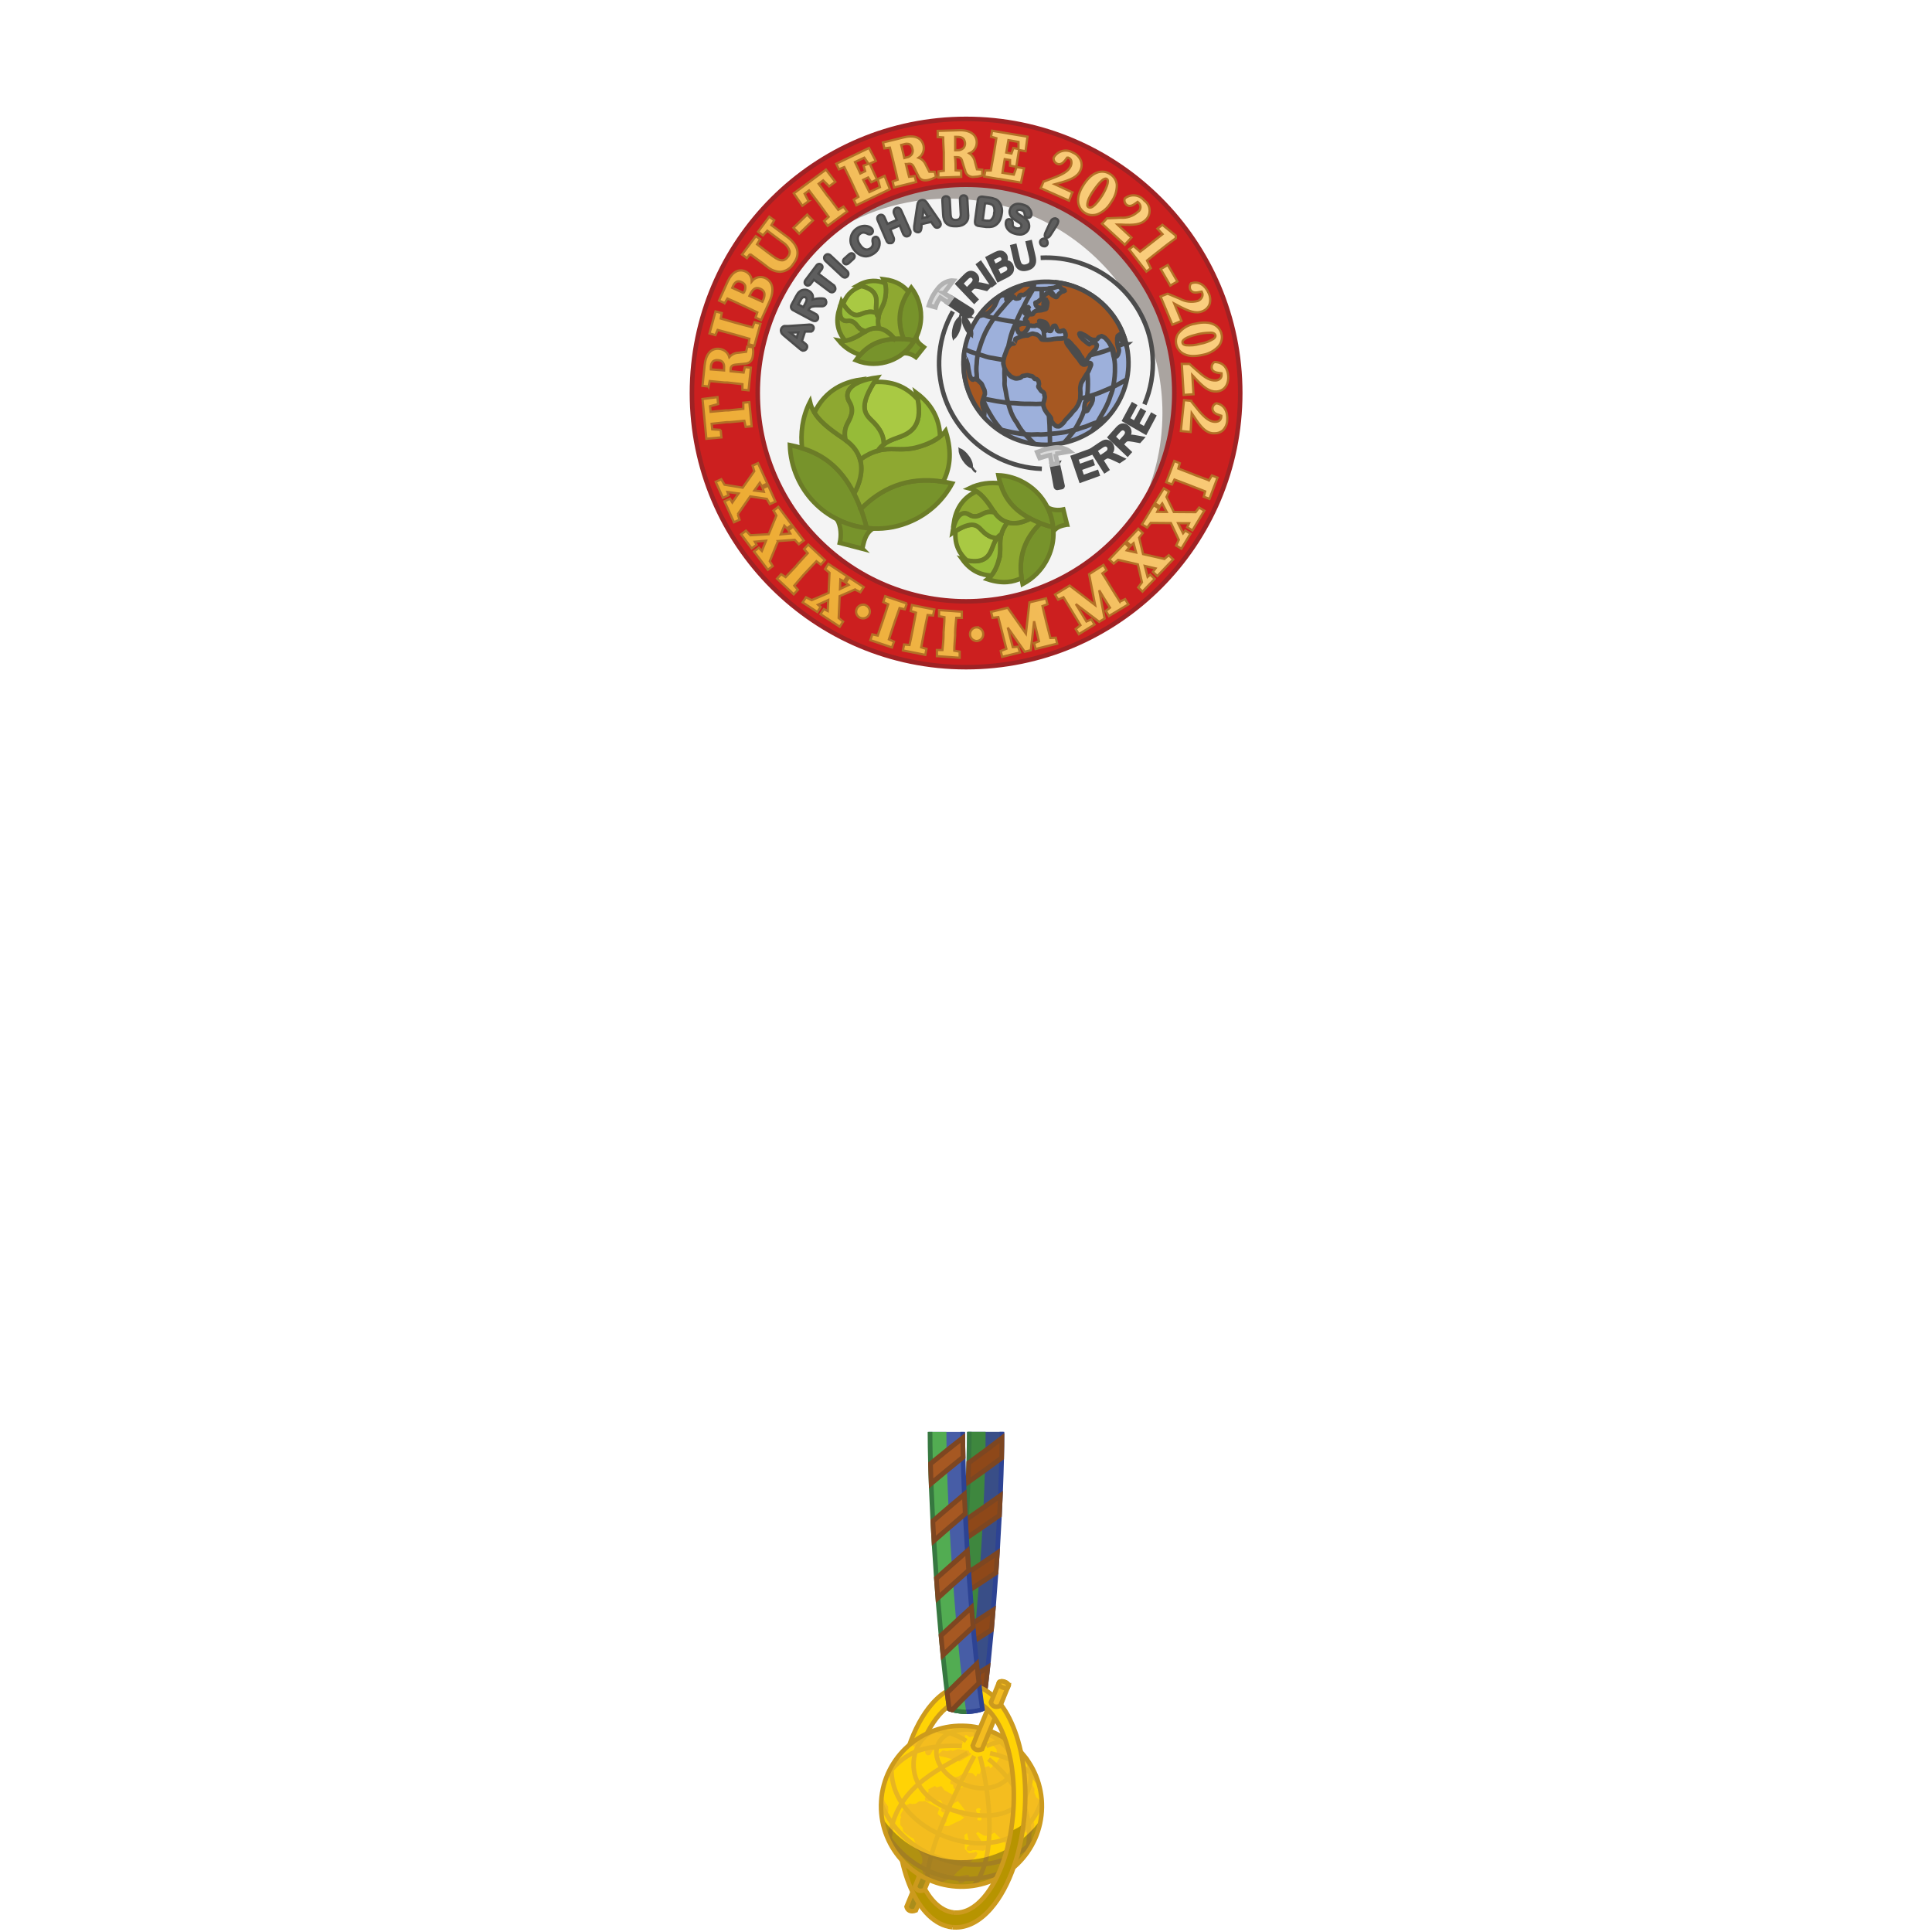<?xml version="1.0" encoding="UTF-8"?><svg id="Calque_3" xmlns="http://www.w3.org/2000/svg" xmlns:xlink="http://www.w3.org/1999/xlink" viewBox="0 0 850.394 850.394"><defs><style>.cls-1,.cls-2,.cls-3,.cls-4,.cls-5,.cls-6,.cls-7,.cls-8,.cls-9,.cls-10{stroke-miterlimit:10;}.cls-1,.cls-2,.cls-3,.cls-5,.cls-6,.cls-7,.cls-9,.cls-10,.cls-11,.cls-12,.cls-13,.cls-14,.cls-15,.cls-16,.cls-17{stroke-width:2px;}.cls-1,.cls-5,.cls-6,.cls-7,.cls-8{fill:none;}.cls-1,.cls-5,.cls-9,.cls-10{stroke:#cc9a1d;}.cls-1,.cls-18,.cls-19,.cls-20{fill-rule:evenodd;}.cls-21{fill:url(#Dégradé_sans_nom_2);stroke:#b27027;}.cls-22,.cls-19{fill:#ffd305;}.cls-23{fill:#7d4621;}.cls-24{fill:#b79400;}.cls-25{fill:#8e4819;}.cls-26,.cls-3{fill:#a65822;}.cls-27{fill:#367840;}.cls-28{fill:#3e873e;}.cls-29{fill:#52ac52;}.cls-30{fill:#2d4393;}.cls-31{fill:#475da6;}.cls-32{fill:#394e87;}.cls-33,.cls-4,.cls-11{fill:#4c4c4c;}.cls-2{fill:#9db0db;}.cls-2,.cls-3,.cls-4,.cls-6,.cls-34,.cls-8,.cls-11{stroke:#4c4c4c;}.cls-7{stroke:#e8b521;}.cls-18{fill:#3c2f24;opacity:.4;}.cls-34{fill:#5e5e5e;}.cls-35{fill:#f4f4f4;stroke:#2b2523;}.cls-9,.cls-20{fill:rgba(244,188,32,.992);}.cls-10{fill:rgba(168,140,26,.992);}.cls-12{fill:#77932b;}.cls-12,.cls-14,.cls-15,.cls-16{stroke:#6b7c27;}.cls-13{fill:#cc1f1f;stroke:#9f2224;}.cls-14{fill:#a9c943;}.cls-15{fill:#96bb38;}.cls-16{fill:#8ea831;}.cls-17{fill:#dbdbdb;stroke:#b2b2b2;}</style><linearGradient id="Dégradé_sans_nom_2" x1="318.897" y1="226.379" x2="526.305" y2="123.728" gradientUnits="userSpaceOnUse"><stop offset="0" stop-color="#edab31"/><stop offset=".122" stop-color="#eeaf3b"/><stop offset=".709" stop-color="#f6c56c"/><stop offset="1" stop-color="#face7f"/></linearGradient></defs><path class="cls-32" d="m425.937,630.251c-.009,4.237-.073,8.501-.184,12.775,0,.147-.009.303-.009.45-.055,2.031-.119,4.071-.193,6.112-.046,1.397-.092,2.803-.147,4.209,0,.147-.009.303-.018.45-.009.267-.018.524-.028.79-.175,4.283-.368,8.575-.588,12.867-.009.147-.018.303-.028.45-.175,3.428-.368,6.847-.579,10.275v.073c-.009.147-.018.303-.028.45-.018.267-.028.524-.046.79-.267,4.292-.551,8.584-.846,12.867-.018.156-.028.303-.037.45-.184,2.628-.377,5.257-.588,7.876-.073.974-.147,1.939-.221,2.904-.018.267-.046.533-.064.8-.349,4.283-.708,8.566-1.103,12.839-.073.809-.147,1.608-.23,2.408-.221,2.445-.46,4.889-.708,7.325l-.101,1.002c-.018.147-.028.303-.046.45-.028.267-.055.524-.083.79-.45,4.255-.919,8.51-1.443,12.738-.018.147-.037.303-.055.45-.11.91-.23,1.82-.349,2.73v.018c-.055.432-.11.873-.165,1.305-.046.34-.092.689-.147,1.038-.046.349-.092.699-.138,1.038-.101.708-.202,1.425-.303,2.132-.009.064-.018.119-.028.184-.064.469-.129.928-.193,1.397,1.388.689,5.652,1.397,8.226,1.397,1.397,0,3.355-.239,5.009-.579,1.14-.239,2.141-.515,2.693-.8.083-.515.156-1.029.221-1.544.358-2.564.68-5.119.993-7.674.028-.147.046-.294.055-.45v-.009c.073-.524.138-1.057.193-1.581.147-1.222.285-2.445.423-3.658.101-.855.193-1.7.285-2.546.028-.267.055-.533.083-.8.073-.634.138-1.259.202-1.884.018-.156.037-.312.055-.469.028-.267.055-.533.083-.8.46-4.338.873-8.676,1.268-13.014.018-.156.028-.303.037-.46.083-.882.165-1.765.239-2.647l.505-6.001.156-1.811c.009-.156.028-.303.037-.46.018-.267.046-.533.064-.8.349-4.338.671-8.676.974-13.014.009-.156.018-.303.028-.46.064-.846.119-1.7.175-2.546l.515-7.913c.018-.147.028-.303.028-.45.018-.267.037-.542.055-.809.267-4.347.505-8.685.726-13.032.009-.156.018-.303.028-.46l.064-1.452.414-9.034c.009-.147.018-.303.018-.45.018-.267.028-.542.037-.809.175-4.356.322-8.713.423-13.087.009-.147.009-.303.009-.46.018-.588.037-1.186.046-1.774.037-1.434.055-2.877.073-4.329.018-1.489.037-2.987.037-4.485.009-.156.009-.312,0-.469.009-.276.009-.542.009-.818h-15.789Z"/><path class="cls-30" d="m439.998,630.251c0,.726,0,1.443-.009,2.169,0,.156,0,.303-.009.46,0,.772,0,1.535-.018,2.307v.708c-.018,1.562-.046,3.125-.083,4.687l-.009.542c-.018.763-.037,1.526-.055,2.288-.009.147-.009.303-.018.46-.101,3.915-.23,7.821-.386,11.727-.028.717-.055,1.434-.092,2.141,0,.156-.009.303-.018.45-.028.772-.064,1.535-.101,2.298l-.276,5.891c-.037.763-.083,1.526-.119,2.279-.009.156-.018.303-.018.46-.202,3.897-.423,7.784-.662,11.681-.046.717-.092,1.425-.138,2.141,0,.147-.018.303-.028.45-.046.763-.092,1.526-.147,2.288l-.129,2.013c-.083,1.287-.175,2.583-.267,3.869-.046.763-.101,1.516-.156,2.27-.009.156-.018.312-.028.46-.276,3.897-.57,7.784-.882,11.672-.055.708-.11,1.425-.175,2.132-.009.147-.018.303-.037.45-.064.763-.119,1.526-.193,2.288l-.23,2.628c-.083,1.085-.175,2.169-.285,3.253-.055.754-.129,1.516-.202,2.27-.009.156-.018.303-.037.46-.358,3.888-.735,7.775-1.14,11.663-.073.708-.147,1.425-.23,2.132-.009.156-.028.312-.055.46-.073.763-.156,1.526-.239,2.288l-.68,5.882c-.092.763-.184,1.526-.276,2.279-.018.156-.037.312-.064.46-.29,2.383-.605,4.762-.943,7.147-1.777.433-4.194.766-5.84.766h-.009c-2.592,0-6.902-.717-8.253-1.415-.009.064-.018.119-.028.184-.073.57-.156,1.13-.239,1.7v.018c.101.055.23.119.368.184.34.129.781.267,1.287.395,1.737.441,4.246.809,6.103.864v.009h.505c1.379,0,3.327-.239,4.963-.579.303-.064.597-.129.873-.202.772-.193,1.434-.404,1.829-.616.211-.11.358-.221.404-.331v-.009c.441-3.162.855-6.314,1.232-9.457.101-.827.202-1.654.294-2.482.358-2.978.68-5.955.993-8.924.018-.175.037-.358.055-.533h.009c.46-4.439.891-8.86,1.287-13.29l.129-1.526.836-9.852c.018-.175.028-.358.046-.533.349-4.43.68-8.851.993-13.28.119-1.765.248-3.538.358-5.303l.046-.698c.119-1.792.23-3.575.34-5.367.018-.184.028-.368.037-.551.27-4.428.513-8.86.737-13.293.003-.002.005-.003.007-.005l.469-10.22c.018-.395.037-.79.046-1.186h.009c0-.184.009-.358.018-.542.184-4.448.331-8.896.441-13.363.009-.202.009-.395.009-.597.046-1.691.073-3.382.101-5.073.028-1.939.037-3.888.046-5.845v-.551h-2.068Z"/><path class="cls-28" d="m425.937,630.251c-.009,4.237-.073,8.501-.184,12.775,0,.147-.009.303-.009.45-.055,2.031-.119,4.071-.193,6.112-.046,1.397-.092,2.803-.147,4.209,0,.147-.009.303-.018.45-.009.267-.018.524-.028.79-.175,4.283-.368,8.575-.588,12.867-.009.147-.018.303-.028.45-.175,3.428-.368,6.847-.579,10.275v.073c-.009.147-.018.303-.028.45-.018.267-.028.524-.046.79-.267,4.292-.551,8.584-.846,12.867-.018.156-.028.303-.037.45-.184,2.628-.377,5.257-.588,7.876-.073.974-.147,1.939-.221,2.904-.018.267-.046.533-.064.8-.349,4.283-.708,8.566-1.103,12.839-.073.809-.147,1.608-.23,2.408-.221,2.445-.46,4.889-.708,7.325l-.101,1.002c-.018.147-.028.303-.046.45-.028.267-.055.524-.083.79-.45,4.255-.919,8.51-1.443,12.738-.018.147-.037.303-.055.45-.11.91-.23,1.82-.349,2.73v.018c-.055.432-.11.873-.165,1.305-.046.34-.092.689-.147,1.038-.046.349-.092.699-.138,1.038-.101.708-.202,1.425-.303,2.132-.009.064-.018.119-.028.184-.064.469-.129.928-.193,1.397,1.305.652,5.174,1.314,7.766,1.388.083-.524.156-1.048.23-1.562.193-1.314.377-2.628.551-3.952.018-.147.037-.303.055-.45.101-.754.202-1.507.294-2.252.248-1.939.487-3.878.708-5.818v-.009c.101-.754.184-1.498.267-2.252v-.009c.018-.156.037-.294.046-.441v-.009c.267-2.279.515-4.568.754-6.847s.469-4.568.689-6.856c.018-.147.028-.294.046-.45.073-.754.147-1.507.211-2.27.184-1.948.368-3.897.533-5.845.064-.754.138-1.507.202-2.261.009-.156.028-.303.037-.46.193-2.288.386-4.577.57-6.865.184-2.279.358-4.568.524-6.856.018-.147.028-.303.028-.46.064-.754.119-1.507.175-2.27.147-1.948.285-3.897.404-5.854h.009c.055-.754.101-1.507.147-2.261.018-.156.028-.312.037-.469.156-2.288.303-4.586.441-6.875.138-2.288.276-4.586.404-6.875,0-.156.009-.303.018-.45.046-.754.083-1.507.119-2.261.11-1.958.211-3.906.294-5.864.046-.754.083-1.516.11-2.279.018-.147.028-.303.028-.46.11-2.288.211-4.586.303-6.884.092-2.288.175-4.577.248-6.875.009-.147.009-.303.018-.46.018-.754.046-1.516.073-2.279.055-1.958.101-3.915.138-5.864.018-.763.037-1.526.046-2.279,0-.147,0-.303.009-.45.028-2.298.055-4.595.055-6.893h-7.895Z"/><path class="cls-27" d="m425.597,630.251c-.009,4.32-.073,8.658-.193,13.023-.037,1.636-.092,3.272-.147,4.917-.037,1.25-.073,2.491-.129,3.731-.037,1.029-.073,2.068-.119,3.106-.211,5.229-.46,10.459-.744,15.697-.119,2.233-.239,4.457-.377,6.691-.046.836-.092,1.673-.147,2.509-.267,4.375-.551,8.749-.864,13.124l-.083,1.121c-.202,2.904-.423,5.808-.652,8.703l-.11,1.406c-.018.175-.028.358-.046.533-.349,4.365-.717,8.731-1.121,13.097-.34,3.731-.698,7.463-1.085,11.176-.018.175-.037.358-.055.533-.46,4.338-.937,8.676-1.47,12.986-.23,1.81-.46,3.612-.699,5.404-.018.138-.037.276-.055.404-.193,1.415-.395,2.821-.607,4.228,0,.037,0,.073-.009.11.046.083.156.175.312.257.101.055.23.119.368.184.34.129.781.267,1.287.395,1.737.441,4.246.809,6.103.864.101-.643.193-1.296.285-1.939-1.856-.052-4.359-.412-6.109-.85.095-.644.185-1.293.273-1.935l.708-5.349.055-.395c.092-.754.184-1.498.276-2.243.018-.156.037-.303.055-.45.46-3.814.882-7.637,1.287-11.461.073-.708.147-1.406.211-2.114.018-.147.037-.294.046-.45.083-.744.156-1.489.23-2.243l.551-5.799c.073-.754.138-1.507.202-2.261.018-.156.028-.303.046-.45.349-3.842.671-7.692.983-11.534.055-.708.11-1.406.165-2.114.009-.147.028-.303.028-.46.101-1.213.193-2.436.285-3.658.165-2.224.331-4.448.478-6.681.018-.147.028-.294.037-.45.276-3.851.524-7.711.763-11.562.046-.708.083-1.415.129-2.123.009-.147.018-.303.028-.45.046-.754.083-1.507.129-2.261v-.028l.221-3.961.101-1.847c.037-.763.083-1.516.11-2.27.018-.147.018-.294.028-.441.193-3.86.368-7.711.524-11.562.028-.708.055-1.406.083-2.114.009-.156.009-.303.018-.46.028-.754.055-1.507.083-2.261l.184-5.818c.018-.754.037-1.507.055-2.261.009-.147.009-.294.009-.45.092-3.842.156-7.674.156-11.497h-2.068Z"/><path class="cls-25" d="m425.405,653.793c.133-3.443.248-6.884.338-10.319,2.68-1.936,5.358-3.892,8.02-5.876,2.665-1.985,5.318-3.999,7.955-6.06-.011,3.546-.069,7.067-.153,10.582-2.679,1.989-5.365,3.952-8.06,5.895l-8.101,5.778Z"/><polygon class="cls-25" points="424.161 678.699 424.741 668.357 432.923 662.69 441.077 656.934 440.594 667.418 432.39 673.096 424.161 678.699"/><polygon class="cls-25" points="422.431 703.596 423.206 693.266 431.496 687.755 439.763 682.169 439.075 692.629 430.764 698.149 422.431 703.596"/><polygon class="cls-25" points="420.193 728.415 421.192 718.127 429.591 712.788 437.965 707.361 437.071 717.816 428.647 723.165 420.193 728.415"/><path class="cls-25" d="m417.199,752.989c.495-3.361.947-6.748,1.368-10.147,2.859-1.66,5.706-3.354,8.551-5.07,2.844-1.718,5.68-3.459,8.514-5.22-.37,3.489-.762,6.979-1.184,10.473-2.858,1.724-5.724,3.423-8.599,5.089-2.876,1.665-5.756,3.298-8.65,4.875Z"/><path class="cls-23" d="m425.032,654.494c.147-3.743.275-7.484.371-11.216,5.596-4.045,11.164-8.159,16.662-12.476-.007,3.862-.067,7.694-.16,11.517-5.593,4.152-11.22,8.194-16.874,12.175Zm14.935-19.305c-4.151,3.163-8.33,6.239-12.528,9.27l-.182,5.821c4.22-3.005,8.425-6.05,12.608-9.159l.102-5.933Z"/><path class="cls-23" d="m423.774,679.394l.633-11.242c5.702-3.917,11.384-7.887,17.044-11.93l-.521,11.405c-5.7,3.979-11.419,7.899-17.155,11.768Zm15.425-18.908c-4.25,3.003-8.515,5.968-12.787,8.903l-.321,5.832c4.286-2.916,8.565-5.861,12.83-8.841l.278-5.894Z"/><path class="cls-23" d="m422.031,704.283l.844-11.229c5.775-3.809,11.534-7.672,17.277-11.588l-.747,11.377c-5.775,3.867-11.566,7.682-17.374,11.439Zm15.783-18.606c-4.31,2.914-8.627,5.798-12.957,8.652l-.431,5.825c4.342-2.834,8.673-5.7,12.995-8.595l.393-5.883Z"/><path class="cls-23" d="m419.776,729.09c.386-3.721.747-7.449,1.089-11.181,5.852-3.683,11.685-7.435,17.501-11.243l-.97,11.372c-5.853,3.755-11.726,7.448-17.621,11.053Zm16.172-18.257c-4.367,2.832-8.74,5.631-13.127,8.39l-.556,5.805c4.403-2.731,8.792-5.507,13.173-8.317l.51-5.878Z"/><path class="cls-23" d="m435.679,732.092c-.616.386-1.241.772-1.856,1.149-2.215,1.379-4.439,2.739-6.663,4.081v.009c-2.215,1.333-4.439,2.665-6.663,3.961-.625.377-1.25.735-1.875,1.103-.119.073-.248.147-.368.211,0,.009-.009.009-.009.009-.221,1.801-.45,3.603-.689,5.395-.018.138-.037.276-.055.404-.193,1.415-.395,2.821-.607,4.228,0,.037,0,.073-.009.11.046.083.156.175.312.257.101.055.23.119.368.184.487-.267.974-.533,1.461-.809,2.261-1.241,4.513-2.518,6.764-3.823,2.243-1.296,4.485-2.61,6.718-3.952.625-.368,1.25-.744,1.875-1.121.129-.073.248-.147.377-.221,0-.009.009-.009.009-.009.101-.827.202-1.654.285-2.472.358-2.978.68-5.955.993-8.924-.119.073-.248.156-.368.23Zm-15.569,12.288l.055-.395c2.233-1.296,4.457-2.619,6.681-3.943v-.009c2.233-1.333,4.457-2.684,6.681-4.044l-.68,5.882c-2.224,1.342-4.467,2.674-6.709,3.989-2.243,1.305-4.485,2.601-6.737,3.869l.708-5.349Z"/><path class="cls-10" d="m405.773,834.454l-2.653,6.441c-2.288.879-3.679-.003-4.102-1.611l3.807-9.238,2.947,4.408Z"/><path class="cls-22" d="m426.5,741.7l-.44,6.49-.09-.01c-4.26-.2-8.58,2.06-12.48,6.56-7.28,8.35-12.2,22.98-13.16,39.11-1.53,25.37,7.15,46.58,19.41,47.96.23.03.46.05.7.06.53.03,1.06.02,1.59-.04l2.49,6.06c-1.51.38-3.03.54-4.56.46-.22,0-.44-.02-.65-.04-.09,0-.18-.01-.27-.02-14.88-1.67-25.49-25.79-23.76-54.57,1.06-17.84,6.65-34.18,14.94-43.7,4.97-5.72,10.59-8.6,16.22-8.32h.06Z"/><path class="cls-24" d="m424.52,847.89c-1.51.38-3.03.54-4.56.46-.22,0-.44-.02-.65-.04-.09,0-.18-.01-.27-.02-13.27-1.49-23.13-20.82-23.9-45.39l5.25,3.32c1.43,19.57,9.15,34.44,19.35,35.59.23.03.46.05.7.06.53.03,1.06.02,1.59-.04l2.49,6.06Z"/><path class="cls-5" d="m419.305,848.308l-.264-.021c-14.886-1.664-25.488-25.784-23.762-54.564,1.063-17.843,6.648-34.179,14.938-43.705,4.975-5.721,10.653-8.537,16.284-8.313h0"/><path class="cls-5" d="m426.062,748.189h0c-4.275-.081-8.67,2.054-12.576,6.547-7.273,8.354-12.197,22.982-13.158,39.117-1.523,25.372,7.154,46.573,19.411,47.961"/><path class="cls-10" d="m414.442,813.543l-7.58,18.4c-2.288.879-3.679-.003-4.102-1.611l7.605-18.468,4.077,1.679Z"/><path id="path902" class="cls-19" d="m427.076,760.352c-19.154-2.141-36.413,11.649-38.553,30.799-2.14,19.15,11.647,36.414,30.802,38.555,19.154,2.141,36.414-11.654,38.554-30.804,2.14-19.15-11.649-36.409-30.803-38.55Z"/><path id="path904" class="cls-20" d="m426.985,760.308c-9.705-1.085-18.918,1.922-25.93,7.641l2.062,1.335.57,2.298,3.429-.822.366,1.361.864.548,1.127-.231,1.021-1.869,1.67-.717,5.638-1.328,2.153.743,1.83-.749,1.595-.53.475-1.142-.699-.746,1.461-.725.166-1.664.627-.01,1.361.956,2.584-.615,3.77,1.641.915-1.228,1.306-1.185-.427-1.127c-2.511-.901-5.168-1.527-7.936-1.837h0Zm10.086,2.694c.541.236,1.079.48,1.605.742.908.452,1.79.95,2.649,1.476l1.946,1.282-.177.663,1.321,2.272 1.0.734,2.57,2.265-.467.892-.97.324.278,1.718,1.626.95,3.493,3.508,1.767,2.577.387,2.619,1.247,2.328-.092,1.652.868,2.085,1.337,1.083.314,1.521-.326,1.645-1.069,2.08-1.601,3.687.522,2.072-.619,3.039-.564.796-.724.215-.531-3.74-.629.984.292,2.162-1.178-.051-.681-.694-2.787,1.913-1.091,2.228-1.251.945-.494,2.671-.917,1.424-1.083-.121-.64-3.601-.714-1.405-1.07-.587-1.121-.964-1.78-1.801-2.579,1.585-2.112-.236-2.626-1.634-.746.72,3.103,4.499,1.233-.264,1.189.133.069,1.75-2.304,1.485-3.349-.289-1.488.009-.797.433-1.839-.396.227-1.421,1.133-1.028-1.169-5.087-1.156.804.157,3.367-.015,2.805,1.766,1.93,2.123-.305,1.002-.385.697.635-.425,1.218-2.495,2.538-1.762,1.013-4.117,3.386-2.667,2.845-4.39,1.804-.945.01c-1.712-.492-3.367-1.108-4.951-1.839l-2.288-2.38-.107-.795-1.018-2.228.94-1.622-.116-2.157-1.748-3.409-1.945-4.706-1.446-.85-3.166-2.402-.213-1.505-1.076-1.27-.031-2.695.395-.734-.331-.85.453-1.205,2.052-3.26,1.641-.806,1.129.272,1.461-.158,1.486-1.034,1.566.045,1.104-.158,3.72,2.043,2.12.905.385.756-.452.713-.297,1.132.86.884,3.224,2.238-1.455,2.248,2.272.028,3.275-1.637,2.189-.98,1.359-1.083-2.641-1.5-.438-.852,1.337-1.191,2.212.518-3.263-4.251-4.456,2.615-.365,1.907-1.769.596-.888-.898.839-2.914-.942-1.642-1.367-.027-1.12.256-1.536-.132-1.318.541-1.416-.608-.206-.822,1.67-3.253-.192-.694,1.147-.675,1.833-.865.729.614,2.07-.572,1.379,1.851,5.243,2.866,1.105-3.316,1.863-1.132.548-1.224-.157-2.096-.773.305-.994,2.193-.923-.103.354.687-1.116,1.05-.971.193-.215-.481-.132-1.355-1.25-.411.037-1.206.604-.409,1.026-1.216,1.855-.4,2.603-1.532,2.065-.136,1.651.245.743.841.743.66.552-1.344,1.021.149.722-1.817.514.479.711-1.588,2.104-.573.745,1.037,3.029-3.021,1.031-1.828-1.157-.727-.22-2.148.002-.632-1.394-1.577-1.076-.964-2.231-1.58,1.352-1.285,1.731-1.618h0Zm-15.382,6.907l4.698.651.24.745,1.032.833-5.306,3.213-1.217-.448-5.067-1.42-2.931-.614-.249-.655,2.074-1.752,2.064.316,1.449-.446.805.326,2.408-.75h0Zm-33.186,20.648c-.023.183-.051.365-.071.549-.294,2.635-.283,5.233-.001,7.762l2.62-1.595-.191-2.191-1.342-1.867-1.014-2.659h0Zm42.441,5.331c-.235-.02-.521.008-.836.077-1.176.979.108,1.761.226,2.968l.091.804c-.018.522-.543,1.243.096,1.507.459.105.912.091,1.358-.069.233-.731.144-1.448.11-2.167-.41-.768-1.317-2.179-.371-2.281.132-.527-.156-.795-.674-.839h0Zm-5.13,29.358l-2.915.473-1.278,1.323-.088.964,1.028.918,1.517-.353,2.442-1.931.075-1.152-.78-.243Z"/><g id="g952"><path id="path906" class="cls-7" d="m445.467,779.478c-2.106,6.356-11.18,9.702-20.339,6.281-9.077-3.024-14.638-10.877-12.532-17.233,2.106-6.357,11.171-9.058,20.249-6.034,9.076,3.024,14.728,10.629,12.622,16.986h0Z"/><path id="path908" class="cls-7" d="m411.284,761.838c-12.044,4.075-16.457,30.475,13.673,36.392,30.157,5.917,31.782-18.627,26.295-24.683"/><path id="path910" class="cls-7" d="m392.374,777.811c-1.027,32.731,56.776,48.608,66.128,14.383"/><path id="path912" class="cls-7" d="m387.917,793.748c9.872,26.409,48.986,36.679,67.529,15.956"/><path id="path914" class="cls-7" d="m390.16,807.105c12.219,19.932,36.383,24.948,55.891,14.961"/><path id="path916" class="cls-7" d="m428.774,829.763c11.806-14.287,5.061-48.124,2.524-56.762"/><path id="path920" class="cls-7" d="m408.157,826.64c.442-14.443,15.598-44.261,20.657-53.699"/><path id="path924" class="cls-7" d="m391.401,810.296c2.203-22.652,19.736-30.287,34.421-38.699"/><path id="path928" class="cls-7" d="m423.381,768.548c-5.86-.34-13.611.02-19.178,2.008-8.447,3.017-13.582,10.693-13.582,10.693"/><path id="path932" class="cls-7" d="m434.132,768.511c2.669-1.144,4.991-1.825,9.363-2.32"/><path id="path936" class="cls-7" d="m435.784,771.695c5.938,1.33,14.98,4.159,20.949,12.459"/><path id="path942" class="cls-7" d="m451.924,815.72c4.65-18.893-6.806-33.349-16.774-41.417"/><path id="path946" class="cls-7" d="m429.563,760.451c.242,1.191.1,3.239-.05,5.133"/><path id="path950" class="cls-7" d="m425.289,766.309c-4.073-2.682-7.518-3.761-12.703-4.602"/></g><path class="cls-18" d="m458.135,800.793c-2.781,16.996-17.658,29.866-35.401,29.631-17.752-.235-32.274-13.495-34.603-30.559,7.491,11.246,20.221,18.72,34.758,18.912s27.452-6.941,35.247-17.984Z"/><path id="path900" class="cls-1" d="m423.67,759.631c-19.553-.259-35.609,15.378-35.868,34.927s15.377,35.611,34.93,35.87c19.552.259,35.609-15.383,35.869-34.931.259-19.549-15.378-35.606-34.93-35.865Z"/><path class="cls-9" d="m439.824,751.571l-7.58,18.4c-2.288.879-3.679-.003-4.102-1.611l7.605-18.468,4.077,1.679Z"/><path class="cls-22" d="m426.5,741.7l-.44,6.49c.2,0,.41.03.61.05,12.27,1.37,20.92,22.59,19.4,47.97-.96,16.14-5.89,30.77-13.16,39.12-1.95,2.24-4.01,3.93-6.1,5.03-1.56.82-3.15,1.31-4.73,1.46l1.45,6.28c4.41-.81,8.72-3.55,12.64-8.05,8.3-9.53,13.88-25.87,14.95-43.71,1.76-29.34-9.27-53.83-24.62-54.64Z"/><path class="cls-24" d="m450.538,802.69c-1.873,15.323-7.07,28.972-14.37,37.359-4.963,5.712-10.566,8.575-16.201,8.306-.22-.006-.44-.022-.659-.049l.433-6.49c.219.026.459.043.699.06,2.128.1,4.263-.41,6.365-1.521,2.092-1.091,4.15-2.784,6.104-5.02,5.79-6.649,10.081-17.252,12.075-29.441,2.171-.719,4.137-1.974,5.553-3.205Z"/><path class="cls-5" d="m419.305,848.308l.66.047c5.634.275,11.239-2.592,16.204-8.305,8.299-9.525,13.885-25.87,14.948-43.713,1.762-29.334-9.268-53.831-24.614-54.633m-.441,6.485c.203.005.405.028.606.05,12.268,1.371,20.925,22.588,19.401,47.968-.962,16.143-5.886,30.771-13.159,39.125-1.952,2.238-4.012,3.931-6.103,5.027-2.1,1.104-4.241,1.618-6.366,1.514-.238-.009-.475-.035-.703-.061"/><path class="cls-9" d="m442.237,740.298c-1.03-.381-2.032-.298-2.471.141l-.233.577-3.39,8.283c.423,1.608,1.814,2.49,4.102,1.611l3.318-8.114.424-1.016.001-.009c-.186-.553-.848-1.141-1.75-1.472Z"/><path class="cls-9" d="m443.987,741.77l-.001.009-.424,1.016c-.51.28-1.361.282-2.229-.045-1.048-.383-1.774-1.103-1.801-1.735l.233-.577c.439-.439,1.441-.522,2.471-.141.903.331,1.564.919,1.75,1.472Z"/><path class="cls-31" d="m433.161,752.706c-.551.285-1.553.57-2.711.809-1.645.34-3.612.579-5.009.579-2.564,0-6.838-.708-8.226-1.397-.083-.515-.156-1.038-.221-1.553-.294-2.114-.57-4.228-.827-6.351-.018-.147-.037-.303-.055-.46-.542-4.347-1.02-8.694-1.48-13.032-.028-.267-.055-.542-.083-.809-.018-.147-.028-.303-.046-.45l-.046-.45-.965-10.008c-.018-.156-.037-.312-.046-.469-.395-4.338-.763-8.676-1.112-13.005-.018-.267-.046-.533-.064-.8-.009-.156-.028-.303-.037-.46l-.101-1.369-.68-9.089c-.018-.156-.028-.303-.037-.46-.312-4.338-.597-8.676-.855-13.014-.018-.267-.037-.533-.046-.8-.009-.156-.018-.322-.028-.478-.083-1.379-.165-2.748-.239-4.127l-.101-1.746c0-.055-.009-.11-.009-.165-.092-1.48-.165-2.959-.239-4.43-.009-.147-.018-.294-.028-.441-.23-4.347-.423-8.694-.597-13.05-.009-.276-.018-.542-.028-.818-.009-.156-.018-.303-.018-.46-.028-.625-.055-1.259-.073-1.884-.11-2.867-.202-5.744-.276-8.621-.009-.147-.009-.303-.018-.46-.11-4.375-.175-8.758-.184-13.179h15.78c0,.267,0,.515.009.781v.009c-.009.147-.009.294,0,.441,0,1.452.018,2.913.037,4.375,0,.092,0,.175.009.257.018,1.875.055,3.75.101,5.634,0,.147.009.294.009.45.101,4.274.248,8.556.423,12.839.009.267.018.524.037.79.028.8.055,1.599.101,2.399l.009.276c.083,2.013.175,4.044.285,6.057l.092,2.059c.009.156.018.303.028.46.211,4.292.46,8.584.717,12.867.018.267.037.533.055.8.037.717.083,1.425.129,2.132l.469,7.067.138,2.04c.303,4.292.625,8.575.965,12.857.018.267.046.533.064.8.009.147.028.294.037.441l.101,1.213c.248,3.033.505,6.075.781,9.099.009.156.028.303.037.45.386,4.283.8,8.547,1.25,12.812.028.257.055.524.083.781.018.147.028.303.046.45.064.625.129,1.241.202,1.856.294,2.803.616,5.597.956,8.382.018.156.037.303.055.45.156,1.333.322,2.656.496,3.979v.009c.055.45.119.891.184,1.333.175,1.415.368,2.821.57,4.228.046.331.101.671.147,1.002.018.129.037.248.055.368.009.064.018.138.028.202Z"/><path class="cls-30" d="m431.984,741.282c-.129-1.038-.248-2.077-.368-3.116-.211-1.81-.414-3.63-.607-5.45-.101-.855-.184-1.709-.276-2.564-.018-.175-.037-.349-.055-.524-.46-4.347-.882-8.704-1.268-13.069-.34-3.731-.662-7.472-.956-11.203-.018-.175-.028-.358-.046-.533-.404-5.082-.781-10.165-1.121-15.247-.211-3.033-.414-6.075-.597-9.108-.018-.175-.028-.358-.037-.533-.267-4.375-.515-8.759-.735-13.133-.193-3.75-.358-7.5-.515-11.24,0-.175-.009-.349-.018-.524-.165-4.375-.322-8.749-.423-13.106-.009-.184-.009-.377-.009-.561-.046-1.654-.073-3.309-.101-4.954-.028-1.884-.037-3.759-.046-5.634v-.524h-2.068c0,.699,0,1.397.009,2.095,0,.156,0,.312.009.46,0,.983.009,1.958.018,2.941l.083,4.568.009.533c.018.754.037,1.507.055,2.261,0,.156.009.303.018.45.092,3.851.23,7.702.377,11.553.028.708.055,1.406.092,2.114,0,.156.009.303.018.46.028.754.064,1.498.101,2.252l.276,5.827c.037.754.073,1.507.119,2.27,0,.147.009.294.018.45.202,3.851.414,7.711.652,11.571.046.708.083,1.406.138,2.114,0,.147.009.303.028.45.037.754.092,1.507.138,2.261l.147,2.187c.129,1.976.257,3.943.404,5.91.009.156.018.303.028.45.276,3.851.57,7.702.873,11.553.055.708.11,1.406.175,2.114.009.147.018.303.037.45.055.754.119,1.498.184,2.252l.505,5.818c.064.754.129,1.507.202,2.27.009.147.028.294.037.441.358,3.842.726,7.674,1.13,11.507.073.699.147,1.406.23,2.105.009.147.028.303.046.45.073.744.156,1.498.239,2.243l.515,4.485c.138,1.176.276,2.353.423,3.529.018.147.037.294.055.441.353,2.883.743,5.75,1.152,8.609-1.794.463-4.358.83-6.078.83h-.046c.092.643.184,1.296.285,1.939,1.379,0,3.327-.239,4.954-.579.414-.083.8-.175,1.158-.267.726-.193,1.314-.404,1.654-.607.156-.101.267-.193.303-.285-.551-3.787-1.057-7.61-1.526-11.451Z"/><path class="cls-29" d="m425.385,754.094c-2.564-.009-6.792-.708-8.17-1.397-.083-.515-.156-1.038-.221-1.553-.294-2.114-.57-4.228-.827-6.351-.018-.147-.037-.303-.055-.46-.542-4.347-1.02-8.694-1.48-13.032-.028-.267-.055-.542-.083-.809-.018-.147-.028-.303-.046-.45l-.046-.45-.965-10.008c-.018-.156-.037-.312-.046-.469-.395-4.338-.763-8.676-1.112-13.005-.018-.267-.046-.533-.064-.8-.009-.156-.028-.303-.037-.46l-.101-1.369-.68-9.089c-.018-.156-.028-.303-.037-.46-.312-4.338-.597-8.676-.855-13.014-.018-.267-.037-.533-.046-.8-.009-.156-.018-.322-.028-.478-.083-1.379-.165-2.748-.239-4.127l-.101-1.746c0-.055-.009-.11-.009-.165-.092-1.48-.165-2.959-.239-4.43-.009-.147-.018-.294-.028-.441-.23-4.347-.423-8.694-.597-13.05-.009-.276-.018-.542-.028-.818-.009-.156-.018-.303-.018-.46-.028-.625-.055-1.259-.073-1.884-.11-2.867-.202-5.744-.276-8.621-.009-.147-.009-.303-.018-.46-.11-4.375-.175-8.758-.184-13.179h7.895c0,2.298.028,4.595.055,6.893.009.147.009.303.009.45.009.754.028,1.516.046,2.279.037,1.948.083,3.906.138,5.864.028.763.055,1.526.073,2.279.009.156.009.312.018.46.073,2.298.156,4.586.248,6.875.092,2.298.193,4.595.294,6.884.009.156.018.303.028.45.028.763.064,1.526.11,2.279.083,1.948.184,3.906.294,5.854.037.754.083,1.507.129,2.27,0,.147.009.303.018.46.129,2.288.267,4.586.404,6.875.138,2.288.285,4.586.432,6.875.009.147.018.303.037.46.046.754.101,1.516.147,2.27.138,1.958.276,3.906.413,5.854.055.763.11,1.516.175,2.27.009.156.018.303.028.45.175,2.288.349,4.577.533,6.865.184,2.288.377,4.577.57,6.865.009.156.028.303.037.46.064.754.129,1.507.202,2.261.166,1.948.349,3.897.533,5.845.064.763.138,1.516.211,2.27.009.156.028.303.046.45.211,2.288.441,4.577.68,6.856s.487,4.559.754,6.838c.009.147.028.303.046.46.083.744.165,1.498.267,2.252.221,1.948.46,3.888.708,5.836.092.744.193,1.498.294,2.252.018.156.037.303.055.46.175,1.314.358,2.638.551,3.952.073.515.147,1.038.23,1.562Z"/><path class="cls-27" d="m425.156,752.531c-1.818-.006-4.454-.355-6.335-.803-.014-.103-.029-.206-.043-.309-.037-.239-.073-.469-.101-.708-.239-1.682-.46-3.373-.662-5.055l-.018-.119c-.101-.754-.193-1.516-.285-2.279-.018-.147-.037-.303-.055-.46-.469-3.897-.901-7.784-1.305-11.681-.073-.708-.147-1.425-.211-2.132-.028-.147-.037-.303-.046-.45-.083-.763-.165-1.526-.239-2.288l-.276-2.867c-.101-1.002-.193-2.013-.276-3.014-.083-.754-.147-1.507-.211-2.261-.018-.156-.037-.322-.046-.478-.349-3.888-.68-7.766-.993-11.654-.055-.708-.11-1.425-.166-2.132-.018-.147-.028-.303-.037-.45-.064-.763-.119-1.535-.175-2.298-.037-.469-.073-.938-.11-1.406l-.331-4.467c-.055-.754-.101-1.507-.156-2.27-.009-.156-.028-.312-.037-.469-.267-3.888-.524-7.784-.763-11.672-.046-.708-.083-1.415-.129-2.123-.009-.156-.018-.312-.018-.469-.055-.763-.101-1.526-.138-2.288-.028-.469-.055-.938-.083-1.415-.083-1.489-.165-2.978-.239-4.476-.046-.754-.083-1.507-.119-2.27-.009-.147-.018-.303-.028-.46-.202-3.897-.377-7.793-.533-11.7-.028-.717-.055-1.425-.083-2.141-.009-.147-.009-.294-.018-.45-.028-.763-.055-1.526-.083-2.298l-.184-5.91c-.018-.763-.037-1.526-.055-2.288-.009-.156-.009-.312-.009-.469-.101-3.915-.156-7.849-.165-11.791h-2.068c.009,4.513.083,8.998.202,13.455.037,1.627.083,3.253.138,4.871.073,2.187.156,4.375.239,6.562,0,.184.009.358.018.542.184,4.448.386,8.887.616,13.326l.009.165.634,11.222c.009.175.018.358.028.533.276,4.439.561,8.86.882,13.29l.855,11.378c.009.175.018.358.037.533.358,4.421.735,8.841,1.149,13.271.129,1.489.267,2.978.413,4.467.221,2.307.45,4.614.689,6.92.018.184.037.358.055.542.469,4.43.956,8.869,1.507,13.308.331,2.702.68,5.386,1.075,8.097.046.101.184.211.386.312.395.202,1.038.414,1.829.597.018.009.037.018.064.018.129.037.267.064.404.101,1.838.395,4.218.698,5.882.698-.101-.643-.193-1.296-.285-1.939Z"/><path class="cls-26" d="m409.221,654.412c-.135-3.5-.253-7.003-.344-10.515,2.579-2.119,5.16-4.218,7.759-6.29,2.596-2.072,5.205-4.117,7.829-6.113.011,3.403.067,6.829.148,10.261-2.582,2.066-5.156,4.158-7.72,6.269l-7.672,6.388Z"/><polygon class="cls-26" points="410.482 679.655 409.894 669.185 417.476 662.699 425.094 656.293 425.569 666.631 418.009 673.105 410.482 679.655"/><polygon class="cls-26" points="412.232 704.85 411.448 694.393 418.903 687.764 426.39 681.202 427.071 691.541 419.635 698.158 412.232 704.85"/><polygon class="cls-26" points="414.504 730.039 413.488 719.58 420.808 712.798 428.167 706.094 429.049 716.408 421.752 723.175 414.504 730.039"/><path class="cls-26" d="m431.626,741.135c-.524.505-1.038,1.011-1.553,1.516-1.857,1.811-3.695,3.63-5.524,5.468-1.811,1.829-3.621,3.676-5.395,5.551-.028,0-.046-.009-.064-.018-.79-.184-1.434-.395-1.829-.597-.395-2.757-.754-5.505-1.094-8.262.515-.515,1.029-1.029,1.544-1.535,1.847-1.838,3.704-3.667,5.569-5.478,1.866-1.811,3.731-3.603,5.615-5.386.524-.505,1.048-1.002,1.572-1.498.064.625.129,1.241.202,1.856.294,2.803.616,5.597.956,8.382Z"/><path class="cls-23" d="m408.905,655.152c-.149-3.806-.28-7.617-.378-11.437,5.38-4.421,10.795-8.774,16.28-12.926.007,3.693.064,7.416.155,11.146-5.389,4.314-10.739,8.736-16.057,13.217Zm13.864-20.098c-4.075,3.18-8.12,6.445-12.143,9.754l.185,5.911c3.999-3.334,8.017-6.629,12.058-9.861l-.1-5.803Z"/><path class="cls-23" d="m410.181,680.4l-.641-11.387c5.263-4.541,10.552-9.03,15.869-13.448l.514,11.237c-5.271,4.478-10.518,9.014-15.742,13.598Zm13.345-20.455c-3.97,3.334-7.92,6.703-11.86,10.102l.324,5.888c3.924-3.416,7.859-6.804,11.811-10.16l-.275-5.831Z"/><path class="cls-23" d="m411.945,705.6l-.855-11.372c5.176-4.638,10.376-9.225,15.599-13.762l.738,11.239c-5.185,4.581-10.346,9.211-15.482,13.896Zm12.952-20.71c-3.9,3.416-7.79,6.859-11.662,10.331l.435,5.88c3.858-3.49,7.731-6.95,11.617-10.383l-.39-5.829Z"/><path class="cls-23" d="m414.236,730.798c-.393-3.794-.761-7.586-1.109-11.377,5.079-4.75,10.19-9.435,15.325-14.069l.956,11.212c-5.091,4.679-10.152,9.416-15.173,14.234Zm12.508-20.99c-3.833,3.488-7.653,7.008-11.454,10.564l.563,5.879c3.778-3.581,7.58-7.121,11.395-10.627l-.504-5.815Z"/><path class="cls-23" d="m431.616,738.167c-.211-1.81-.414-3.63-.607-5.45-.101-.855-.184-1.709-.276-2.564-.101.101-.211.193-.312.294-.524.496-1.048.993-1.572,1.498-1.884,1.774-3.75,3.566-5.615,5.376-1.866,1.81-3.722,3.63-5.579,5.478-.515.505-1.029,1.02-1.544,1.535-.101.101-.211.211-.312.312.331,2.702.68,5.386,1.075,8.097.046.101.184.211.386.312.395.202,1.038.414,1.829.597.018.009.037.018.064.018.129.037.267.064.404.101,1.663-1.755,3.345-3.474,5.046-5.193,1.829-1.847,3.676-3.676,5.524-5.487.524-.505,1.038-1.011,1.553-1.507.101-.11.202-.202.303-.303-.129-1.038-.248-2.077-.368-3.116Zm-12.839,13.253l-.009.009-.092-.717-.662-5.055-.018-.119c1.838-1.847,3.695-3.685,5.551-5.505,1.857-1.811,3.722-3.612,5.588-5.395l.515,4.485.147,1.296c-1.857,1.801-3.704,3.612-5.542,5.45-1.838,1.829-3.658,3.676-5.478,5.551Z"/><circle class="cls-35" cx="425.238" cy="173.003" r="91.648"/><path class="cls-18" d="m500.91,225.579c6.867-13.086,10.749-27.981,10.749-43.781,0-52.119-42.252-94.371-94.374-94.371-19.692,0-37.977,6.033-53.104,16.35,16.189-14.023,37.31-22.505,60.415-22.505,50.999,0,92.33,41.331,92.33,92.32,0,19.28-5.91,37.178-16.015,51.987Z"/><path class="cls-2" d="m496.647,157.579c1.261,19.786-13.947,36.855-33.967,38.13-11.788.751-22.613-4.144-29.788-12.346-5.004-5.716-8.226-13.045-8.744-21.165-.132-2.072-.08-4.099.137-6.1.67-6.265,3-12.092,6.548-17.004h0c2.414-3.359,5.418-6.287,8.855-8.661h0c.295-.206.608-.414.922-.602h0c1.863-1.206,3.845-2.232,5.929-3.095,3.586-1.466,7.497-2.389,11.577-2.649,2.455-.156,4.854-.066,7.193.235,14.86,1.94,27.065,12.857,30.471,27.334.449,1.921.737,3.889.867,5.924Z"/><path class="cls-33" d="m428.123,206.316c.998-3.55-3.293-8.237-5.209-8.858-.301-.098-.812-.398-1.155-.609.147.406.223.961.194,1.228-.217,2.007,2.772,7.609,6.17,8.239Z"/><path class="cls-8" d="m427.408,205.038s.867,1.453,1.239,1.874c.414.468,1.017.813,1.017.813"/><path class="cls-6" d="m458.048,113.474c2.969-.152,5.874-.025,8.711.339,19.249,2.512,35.059,16.654,39.471,35.407.581,2.488.955,5.037,1.123,7.673.475,7.463-.858,14.627-3.626,21.075"/><path class="cls-6" d="m458.58,206.355c-13.394-.477-25.496-6.554-33.812-16.061-6.482-7.404-10.656-16.898-11.326-27.417-.171-2.684-.103-5.31.177-7.902.686-6.414,2.715-12.473,5.803-17.873"/><path id="path4227" class="cls-6" d="m487.412,183.843l-3.947,1.855c-1.203.347-2.386.761-3.543,1.24-1.277.592-2.605,1.066-3.968,1.417-1.984.567-.354.39-2.834.85s-2.692.709-4.322.992-1.523.283-3.791.531l-5.349.461c-.966.104-1.939.104-2.905,0-1.816.126-3.639.126-5.456,0-1.842-.213.283,0-2.586-.354-2.205-.326-4.393-.764-6.554-1.311l-3.47-.831"/><path id="path4223" class="cls-6" d="m496.005,166.963s-1.734,1.093-3.753,2.155c-1.845,1.001-3.75,1.889-5.704,2.657-1.653.748-3.344,1.411-5.066,1.984-2.692.779-3.295,1.098-5.774,1.665s-4.57,1.063-6.589,1.382-4.889.602-5.101.602c-.841.178-1.693.296-2.551.354h-3.755c-1.109.078-2.221.078-3.33,0-3.118,0-4.393,0-6.696-.213s-2.763,0-4.641-.319-2.161-.248-4.499-.673l-4.995-.957c-1.268-.236-2.522-.543-3.755-.921l-2.267-.673"/><path id="path4219" class="cls-6" d="m495.086,151.086c-1.842.85-1.878.779-3.543,1.452-1.056.5-2.144.926-3.259,1.275-1.48.598-2.994,1.106-4.535,1.523-1.913.425-3.011.85-4.641,1.204s-4.357,1.134-6.66,1.488-3.153.673-4.853.815-2.161.354-4.57.496-2.728,0-4.747,0h-9.211c-.921,0-1.7,0-3.224-.283s-1.948-.177-3.968-.567l-4.889-.886c-1.381-.169-2.737-.502-4.039-.992-2.94-.921-4.783-1.382-6.306-2.019l-2.019-.871"/><path id="path4209" class="cls-6" d="m431.885,138.014s0,.283,1.24.638c.984.431,2.003.774,3.047,1.027,1.984.425,2.657.673,4.783,1.063s3.543.638,5.243.85,3.861.638,6.022.744,3.897,0,5.81,0,3.118,0,5.527-.283c2.132-.048,4.256-.297,6.341-.744,2.551-.567,4.783-.957,7.298-1.771,2.515-.815,2.869-.85,4.641-1.488,1.387-.494,2.736-1.086,4.039-1.771l.886-.531h0"/><path id="path4261" class="cls-6" d="m448.642,125.933s0,.283.992.496.638.354,1.7.461c.816.174,1.646.281,2.48.319h3.082c.79.053,1.583.053,2.374,0,.957,0,1.7,0,2.976-.319,2.161-.319.992,0,2.019-.354.731-.175,1.452-.388,2.161-.638.992-.319,2.338-.921,2.338-.921"/><path id="path4229" class="cls-6" d="m442.18,190.969s-.304-.347-1.934-2.401c-1.316-1.49-2.501-3.09-3.543-4.783-1.337-2.121-2.521-4.335-3.543-6.625-1.255-2.21-2.163-4.599-2.692-7.085-.319-2.622-.567-4.251-.567-5.42-.199-1.481-.199-2.982,0-4.464.052-2.565.531-5.103,1.417-7.51.645-2.131,1.438-4.215,2.374-6.235,1.121-2.281,2.437-4.462,3.932-6.519,1.284-1.723,2.655-3.378,4.109-4.96,1.267-1.568,2.653-3.037,4.145-4.393l4.853-3.968"/><path id="path4235" class="cls-6" d="m454.593,127.421s.673-.921-.957,1.736c-1.154,1.885-2.195,3.837-3.118,5.845-1.379,2.417-2.563,4.941-3.543,7.546-1.108,2.257-1.952,4.635-2.515,7.085-.992,4.393-1.665,7.333-1.984,9.99-.341,2.083-.448,4.199-.319,6.306.066,1.026.066,2.056,0,3.082,0,.425,0,.673.602,3.543.348,2.505.929,4.972,1.736,7.369.674,2.259,1.742,4.382,3.153,6.271,1.076,2.124,2.501,4.052,4.216,5.704,2.586,2.692,3.607,3.569,3.607,3.569"/><path id="path4241" class="cls-6" d="m458.526,127.35v1.771c0,3.543.283,4.889.425,8.148.142,3.259,0,3.047.425,7.9.425,4.853.283,4.712.567,9.459.283,4.747.283,5.243.602,10.061.319,4.818.496,8.538.779,13.037.283,4.499.461,5.562.638,9.353.177,3.791.212,8.659.212,8.659"/><path id="path4245" class="cls-6" d="m461.714,127.067s-.354-.425,1.098,1.488c1.388,1.704,2.689,3.478,3.897,5.314,1.063,1.807,1.771,2.409,2.622,4.18s1.523,2.728,2.551,4.676,1.523,3.188,2.551,5.668c.75,1.664,1.378,3.381,1.878,5.137.638,2.196.957,3.011,1.417,5.208.437,1.926.745,3.879.921,5.845.177,1.54.248,3.091.213,4.641.001,1.8-.106,3.598-.319,5.385-.164,1.825-.556,3.622-1.169,5.349-.524,1.901-1.274,3.732-2.232,5.456-.781,1.607-1.694,3.148-2.728,4.605-1.09,1.479-2.809,3.562-4.078,4.89"/><path id="path4249" class="cls-6" d="m466.249,126.11l1.452,1.027c1.452.992,2.196,1.346,3.543,2.515s2.338,1.594,4.109,3.224c1.384,1.07,2.676,2.255,3.861,3.543,1.7,2.019,2.409,2.586,3.543,4.428,1.236,1.55,2.327,3.21,3.259,4.96.951,1.59,1.757,3.261,2.409,4.995.765,1.797,1.323,3.675,1.665,5.597.479,1.73.705,3.519.673,5.314.064,2.627-.162,5.252-.673,7.829-.222,1.557-.639,3.081-1.24,4.535-.595,1.932-1.366,3.806-2.303,5.597-1.275,2.444-2.763,4.712-3.543,6.306l-2.301,3.646,1.486-2.087"/><path class="cls-3" d="m433.299,174.098c-.275.805-.323.62-.275.805.03.185-.199.294-.457,1.36-.276,1.067-.212.932-.113,1.919s.019.018.117.705c.098.687.041.353.405.949.346.596-.011.113.238.603.247.471.095.631.03,1.891s-.266.954-.266.954l-.031.077c-5.004-5.716-8.226-13.045-8.744-21.165-.132-2.072-.08-4.099.137-6.1,0,0,.038.035.139.76.11.874.012.187.104.499.091.294.221.061.638.915s.152.403.328.879c.176.495.034.241.198.55.166.327.173.72.295,1.218s.035.26.165,1.17.095.35.246,1.296.152.403.213,1.073.289,1.125.456,1.47.071.258.347.615c.277.357.009.149.39.425s.379.257.741-.029.259-.204.571-.149.596.243.987.406c.391.163.326.279,1.038.927.712.648.759.533,1.183,1.499.595,1.368.203.624.595,1.368.391.725.346.596.501,1.599.097.95.073.858-.176,1.511Z"/><path class="cls-3" d="m439.816,130.555s-.277.375-.489.745c-.26.466-.325.583-.589,1.274-.265.673-.333.752-.665,1.504-.333.752-.624,1.014-1.154,1.798s-.471.574-1.084,1.194c-.614.601-1.234.828-1.954,1.193-.721.346-.941.304-1.724.541s-.675.212-1.305.289l-.018.001c2.432-3.36,5.622-6.539,8.983-8.539Z"/><path class="cls-3" d="m446.539,126.922c-.096.194-.242.26-.548.58-.408.42-.369.473-.877,1.03-.49.556-.446.403-.89.825-.427.402-.805.445-1.192.638-.368.192-.863.111-1.268.006-.404-.087-.488-.052-.956-.004,1.881-1.207,3.648-2.212,5.732-3.076Z"/><path id="path4259" class="cls-3" d="m446.544,127.935c1.144-.823,2.067-1.406,2.727-1.861.661-.436.567-.486,1.229-.622s.499-.126,1.42-.184l1.552-.099c.361-.023,1.038-.216,1.323-.009.284.188.348.053.314.374-.033.339.102.181-.307.582s-.466.648-1.119,1.215c-.653.566-.914,1.014-1.59,1.507-.657.492-.859.748-1.285.888s-.459.198-.806.145-.44-.084-.675-.069-.441.197-.441.197c0,0-.325.302-.269.617.037.297.179.532-.105.625s.096.088-.572.13-.589.15-.944-.015,0,0-.455-.308c-.322-.223-.154-.421-.319-.448-.166-.046-.223-.08-.398.007-.194.087-.528.24-.871.561-.343.303-.49.556-.754.685-.264.129-.332.19-.657.211s-.46.179-.513-.08c-.035-.26-.22-.323.034-.602s.483-.387.78-.837c.352-.454,1.555-1.767,2.698-2.608Z"/><path class="cls-3" d="m495.78,151.656c-.144.009-.325.021-.416.008-.146-.009-.296-.094-.579-.263-.265-.171-.271-.264-.501-.474s-.306-.543-.514-.961c-.226-.417-.238-.603-.454-1.152-.234-.547-.101-.443-.186-.644s-.186-.363-.323-.523-.237-.303-.237-.303c0,0-.14.084-.482.406s-.059.21-.194.65-.199.294-.156.966-.033.902.031,1.629c.064.727.035.26.12.742.086.5.212.774.318,1.292s.274.601.295.937.036.56-.095,1.074-.135.44-.333,1.033c-.197.612-.074.267-.467.629-.376.361-.258.223-.466.367-.209.126-.45.047-.45.047,0,0-.25-.228-.477-.663-.227-.435-.032-.504-.045-.991-.014-.505-.109-.855-.147-1.452-.039-.616-.405-.668-.679-1.269s-.581-.863-1.071-1.731c-.49-.868-1.127-1.465-1.127-1.465,0,0-.435-.572-.797-.849-.362-.277-.506-.268-1.127-.622-.62-.335-.343.022-.721.065s-.374.099-.728.234-.287.337-.488.593-.185.218-.549.485-.283.112-1.241.154-.4-.012-1.437-.358c-1.037-.346-.21-.174-.98-.594s-.325-.26-1.008-.742c-.683-.481-.45-.234-1.087-.568s-.32-.186-.845-.452c-.523-.248-.316-.13-.537-.172-.221-.061-.362.004-.362.004,0,0-.206.182-.2.275s.113.349.322.785c.191.438.238.322.75.964.513.661.319.448.873.9.553.433,1.075.944,1.739,1.407.682.463.248.19.57.413s.126-.008.652-.285.194-.087.963-.249c.787-.163.38-.005.984.087s.224.098.647.484.231.491.244.697-.179.611-.362,1.148c-.183.536-.424.458-.96,1.148s-1.336,1.51-1.593,1.732-.213.351-.428.683c-.213.351-.212.37-.549.766s-.163.291-.311.526c-.131.214-.344.284-.5.407s-.283.112-.586.187c-.304.057-.33-.054-.515-.117-.167-.064-.401-.312-.484-.775s-.48-.7-.92-1.347c-.439-.628-.273-.582-.679-1.269s-.671-.857-1.282-1.624c-.593-.768-.489-.569-1.052-1.151s-.507-.567-1.094-1.242c-.569-.676-.483-.475-.928-.915-.427-.441-.553-.433-.718-.46-.164-.008-.235.015-.435.29s-.009.15.059.633c.086.5.144.272.514.961.388.688.253.265.811,1.073.558.789.974,1.344,1.57,2.168.598.843,1.478,1.855,2.068,2.586.574.751.293.337.676.932.4.593.821,1.222.977,1.4s.319.167.455.308c.136.141.23.192.451.252s.325-.021.667-.061c.324-.039.319-.114.745-.254s.374-.099.652-.285.319-.114.572-.13c.235-.015.2.006.386.088s.209.155.249.49c.04.335-.048.378-.247.953-.199.575-.184.518-.643,1.578-.457,1.079-.668,1.186-1.343,2.241s-.755,1.229-1.542,2.535-.656,1.373-.88,2.399-.034,1.464-.021,2.794-.074,1.111-.075,2.235c-.002,1.106-.269,1.179-.664,2.385-.412,1.207-.551,1.028-1.071,1.961-.521.933-.55.747-1.113,1.308-.562.561-.835,1.121-1.7,2.058-.847.935-1.05,1.154-1.782,1.894-.714.739-.216.314-.817,1.12-.602.788-.459.479-.903.901-.443.441-.473.536-.928.79-.454.273-.46.179-1.169.149-.691-.031-.461-.121-.937-.484-.476-.363-.702-.499-1.025-1.003-.322-.504-.332-.372-.581-.863-.248-.471-.094-.331-.108-.837-.015-.524-.256-.602-.699-1.305-.444-.703-.16-.234-.822-.96-.664-.745-.361-.539-.897-1.274-.517-.717-.45-.796-.84-1.802-.371-.988-.152-.965-.188-1.525s.037-.265.161-.61c.123-.345.22-.82.416-1.713.215-.895-.11-.874-.149-1.49s-.047-.447-.198-.831c-.152-.403-.704-.517-1.027-.759-.324-.242-.415-.536-.891-1.18-.475-.626-.468-.514-.522-.791-.072-.277.061-.173.236-.84s-.016-.542-.079-1.232-.252-.546-.57-.976c-.317-.43-.558-.227-.899-.449-.322-.223-.152.178-.23.09s-.236-.285-.725-.853c-.489-.569-.818-.323-1.819-.671-1.001-.349-1.431.016-2.078.095-.649.06-.54.053-.738.085s-.187.199-.618.545c-.432.327-.646.379-1.67.537s-1.148-.096-2.037-.395-1.4-.923-2.196-1.753-.75-.964-1.183-1.78c-.431-.797-.405-.949-.693-2.055-.289-1.125-.009-.43-.072-1.42s.097-.475.253-1.44.118-.701.492-1.662.274-.823.693-1.918c.402-1.094.55-1.047,1.007-1.826.459-.76.207-.163.65-.604.442-.459.128-.271.916-.414s.235-.015.522-.052c.288-.037.211-.107.4-.55s.314-.77.355-1.26c.043-.471.005-.206.479-.443.458-.217.282-.13.934-.416s.514-.183,1.239-.472c.724-.308.573-.112,1.446-.354.873-.243.398-.007,1.084-.05.668-.043.386-.193.386-.193,0,0,.721-.346,1.613-.571s.436.01,1.626.196.612.223,1.287.574.406.405.778.831c.353.427.242.378.534.697.274.32.23.192.835.303s.361-.023,1.053.027.745.028,1.72-.035.608-.132,1.884-.307c1.258-.174,1.985-.145,2.726-.174s.867-.055,1.478-.132c.61-.095.217-.014.536-.128.337-.115.317-.432.317-.432,0,0,.169-.479.136-1.002s-.11-.593-.274-.882c-.163-.289-.154-.421-.237-.585-.083-.163-.24-.359-.427-.441-.204-.081-.163.01-.374.099s-.215.033-.567.205-.307.02-1.011.064c-.686.044-.337-.166-.715-.404s-.24-.359-.25-.509-.291-.862-.428-1.022-.095-.35-.21-.455c-.134-.104-.345-.015-.669.024-.342.041-.139.102-.494.5s-.08.174-.355.679c-.275.524-.006.188-.233.615-.21.407-.149.216-.213.351-.065.117-.499.126-.758.048-.277-.076-.304-.224-.474-.607-.171-.402-.031-.204-.116-.686-.084-.463-.017-.261-.02-.599-.003-.337-.169-.383-.276-.638s-.112-.33-.309-.58c-.179-.251-.257-.34-.505-.53-.248-.19-.136-.141-.71-.33-.593-.206-.295-.075-.626-.148-.349-.071-.298-.131-.535-.153-.238-.041-.404-.087-.675-.069s-.072.005-.161.029.002.037.034.241c.03.185.362.277.701.48.338.185.336.147.845.452.491.306.565.62.815,1.129s.083.163.333.672c.25.509.066.183.172.701.105.518-0.0.281-.021.526-.003.244-.158.085-.395.063-.236-.004-.242-.097-.6-.318-.34-.222-.179-.251-.475-.626-.297-.393-.162-.271-.564-.601s-.286-.225-.865-.488c-.597-.262-.396-.237-.86-.414s-.217.014-.746.235-.289.018-.975.062-.507.013-1.024-.141c-.517-.154-.292-.038-.614.039-.341.059-.152.178-.507.576s-.127.289-.352.735c-.243.447-.393.662-.866,1.198s-.187.199-.615.583-.435.29-.844.41c-.391.119-.668.043-1.187-.131s-.521-.492-.807-.998c-.304-.505-.15-.365-.274-.882s-.036-.56.126-1.151c.163-.573.485-.631,1.227-.94.742-.31,1.295-.158,1.673-.2s.601.037,1.049-.029c.45-.047.217-.014.427-.121s.113-.213.063-.435c-.031-.204-.181-.288-.491-.587-.308-.28-.292-.319-.462-.42s-.144-.272-.15-.365.037-.265.358-.641c.613-.62.582-.543.678-.737.111-.251.046-.134-.101-.443-.1-.144-.325-.26-.461-.402s-.232-.229-.344-.278c-.131-.067-.347-.334-.291-.581,0,0-.039-.616.252-1.159.274-.542.278-.468.549-.766.271-.298.343-.303.518-.408.193-.106.199-.013.199-.013l.137.16s-.115.195-.191.424c-.077.211.04.335.099.706s.19.7.266,1.051.108.274.246.453.04.335.227.435.144-.009.433-.028.307-.02.595-.057c.288-.037.197-.031.197-.031l.153-.16.032-.358s.131-.214.653-.566c.522-.333.561-.298,1.112-.465.568-.186.289-.018,1.101-.07s.359-.06,1.024-.14c.667-.061.284-.093.8-.238s.396-.044.661-.155.196-.05.368-.192c.191-.125.042-.19.213-.632.189-.443.069-.342.215-.895.128-.552-.003-.337.093-.812.097-.475-.001-.3-.111-.892s-.071-.258-.325-.542c-.078-.089-.117-.124-.137-.16-.018.001-.126.008-.27.036-.197.031-.135.159-.405.476-.27.317-.061.173-.267.654-.205.482-.11.269-.161.61s.035.26.096.65c.043.391.041.353.089.538.03.185.023.355.023.355,0,0-.155.122-.661.155s-.38.005-.886.038-.757-.214-.959-.258c-.201-.025-.636-.316-.91-.635-.256-.321-.189-.4-.243-.678-.036-.279-.087-.519-.113-.63-.025-.111.196-.05.934-.416.739-.347.482-.406,1.141-.86.661-.436.897-.713,1.26-.999.362-.285.231-.352.357-.66.124-.327.418-.551,1.145-1.085.726-.552.194-.087.67-.286.495-.2.217-.014.578-.037s.433-.028.533.116.162.271.335.428c.173.158.247.172.648.502s.245.153.62.335.398.275.622.373c.223.08.276.057.472.007.215-.033.134-.177.552-.729s.711-.795,1.157-1.179c.429-.383.116-.176.414-.326.297-.169.355-.116.748-.216s.234-.034.513-.201c.105-.063.158-.085.193-.106-.004-.056-.03-.185-.161-.252-.168-.083-.41-.18-.839-.359-.409-.161-.419-.311-.805-.68-.387-.388-.485-.494-.73-.928s-.299-.431-.583-.9c-.303-.487-.228-.454-.228-.454l-.006-.093c14.88,1.976,27.085,12.893,30.491,27.37Z"/><path id="path5771" class="cls-3" d="m477.332,179.595c.01-.975-.028-1.01.129-1.676.156-.685-.045-.709.653-1.41.697-.719.548-.503,1.186-1.013.638-.509.661-.717.893-.769.232-.052.368-.192.546.04s.341-.059.281.713-.054.866-.401,1.675c-.348.791-.048.378-.628,1.24-.596.881-.348.791-.801,1.363-.435.571-.441,1.04-.781,1.118-.338.097-.642.172-.768.18s-.113-.068-.187-.382c-.077-.351-.123-1.079-.123-1.079h0Z"/><path class="cls-33" d="m422.741,139.065c-3.376,1.484-4.271,7.775-3.534,9.649.116.294.208.88.263,1.279.22-.372.6-.782.825-.93,1.688-1.107,4.116-6.973,2.446-9.999Z"/><path class="cls-33" d="m423.722,138.535c-1.607,3.32,1.794,8.688,3.571,9.636.279.149.729.535,1.03.803-.073-.426-.051-.985.025-1.243.566-1.938-1.392-7.977-4.626-9.196Z"/><path class="cls-8" d="m422.208,140.429s.572-1.592.66-2.147c.099-.618-.018-1.302-.018-1.302"/><path class="cls-8" d="m424.203,139.747c-.528-1.22-1.1-1.288-1.311-1.647"/><path class="cls-11" d="m425.7,139.038l-8.523-5.808,1.611-2.15,8.755,5.519c.336.211.407.67.153.974l-1.125,1.344c-.216.258-.593.31-.871.121Z"/><path class="cls-17" d="m415.485,128.995l3.302,2.085-1.611,2.15-3.313-2.254s-.461.686-1.027,1.623c-.579.937-1.075,2.646-1.075,2.646l-2.909-.832c1.315-4.153,2.72-5.779,3.736-7.146,3.138-4.218,7.055-3.778,7.055-3.778l-4.159,5.506Z"/><path class="cls-11" d="m465.519,203.974l-2.549.454,1.8,9.855s.005.114.184.29c.169.19.27.187.27.187l2.093-.358s.186-.029.302-.186c.103-.156.093-.307.093-.307l-2.194-9.934Z"/><path class="cls-17" d="m464.554,199.771l.962,4.203-.099.015-2.175.4-.273.042-.749-4.08s-.772.143-1.792.417c-1.093.294-2.815.837-2.815.837l-1.102-2.608c3.988-1.458,5.394-1.613,7.316-1.927,4.206-.687,7.084,1.632,7.084,1.632l-6.357,1.07Z"/><polygon class="cls-4" points="476.741 209.583 475.694 206.52 481.347 204.491 480.744 202.712 475.091 204.74 474.175 202.024 480.218 199.859 479.615 198.079 471.712 200.926 475.502 212.042 483.617 209.107 483.014 207.328 476.741 209.583"/><path class="cls-4" d="m489.344,199.709c-.11-.012-.219-.024-.347-.034.524-.596.83-1.196.936-1.803.147-.815-.011-1.592-.474-2.313-.362-.558-.824-.978-1.385-1.261-.58-.282-1.166-.376-1.756-.244-.554.129-1.239.472-2.091,1.033l-4.241,2.857,6.23,9.874,1.635-1.079-2.641-4.18,1.164-.786c.365-.248.559-.336.646-.379.177-.067.392-.1.61-.095.218.005.529.06.919.204.408.143.966.369,1.658.7l2.578,1.204,2.05-1.386-3.644-1.717c-.635-.297-1.264-.5-1.85-.594Zm-1.351-2.144c.001.3-.089.587-.289.862-.199.294-.577.618-1.098.97l-2.347,1.574-1.672-2.63,2.625-1.76c.609-.395,1.141-.579,1.562-.512.403.068.724.273.966.651.179.251.251.527.253.846Z"/><path class="cls-4" d="m497.433,191.827c-.108.007-.215.033-.341.059.354-.697.511-1.363.472-1.979-.069-.801-.406-1.53-1.022-2.109-.464-.458-1.026-.741-1.632-.871-.625-.129-1.201-.073-1.745.205-.527.259-1.113.746-1.788,1.52l-3.434,3.855,8.394,7.993,1.337-1.491-3.55-3.372.948-1.054c.288-.318.46-.46.529-.521.173-.123.367-.211.581-.262.213-.07.539-.072.94-.041.438.047,1.023.122,1.775.262l2.77.517,1.657-1.867-3.943-.723c-.715-.123-1.353-.176-1.947-.12Zm-6.88.401l2.149-2.405c.508-.557.961-.848,1.393-.895.415-.026.768.101,1.095.399.231.21.373.445.447.759.073.295.038.597-.086.924-.141.346-.423.758-.846,1.235l-1.913,2.127-2.239-2.144Z"/><polygon class="cls-4" points="506.876 182.155 503.671 188.169 500.923 186.582 503.823 181.168 502.242 180.257 499.343 185.671 496.915 184.27 500.009 178.488 498.41 177.577 494.361 185.145 504.332 190.863 508.475 183.065 506.876 182.155"/><path class="cls-4" d="m432.196,124.932c-.68-.144-1.319-.216-1.898-.198-.09.006-.199.013-.324.039.375-.661.569-1.311.549-1.909-.015-.805-.315-1.536-.897-2.136-.447-.477-.993-.799-1.583-.949-.608-.149-1.185-.112-1.732.129-.53.221-1.134.691-1.831,1.41l-3.558,3.619,7.886,8.269,1.415-1.402-3.341-3.498.97-.999c.307-.301.479-.443.549-.485.157-.104.351-.172.566-.224.215-.033.524-.033.925.016.42.048.989.162,1.726.34l2.706.652,1.719-1.759-3.847-.917Zm-3.731-1.093c-.16.329-.461.723-.887,1.162l-1.957,1.999-2.098-2.209,2.214-2.24c.493-.519.965-.792,1.38-.819l.018-.001c.415-.026.769.12,1.061.438.196.231.339.484.394.781s.019.58-.125.889Z"/><polygon class="cls-4" points="431.652 115.258 430.059 116.428 436.572 125.909 438.147 124.74 431.652 115.258"/><path class="cls-4" d="m445.482,116.683c-.293-.619-.741-1.096-1.302-1.379-.413-.217-.872-.319-1.361-.307.178-.33.282-.693.314-1.051.038-.546-.049-1.046-.278-1.519-.249-.49-.62-.916-1.111-1.222-.492-.325-1.044-.458-1.641-.439-.578.037-1.253.248-2.008.634l-3.826,1.968,5.012,10.383,3.897-1.991c.614-.32,1.137-.653,1.514-.996.395-.344.679-.718.872-1.105.193-.387.289-.862.291-1.405s-.123-1.079-.372-1.569Zm-4.157-2.378c-.039.246-.169.479-.408.701-.188.181-.554.41-1.08.687l-1.825.941-1.192-2.492,1.667-.856c.649-.341,1.127-.522,1.431-.579.27-.036.49.006.716.142.227.154.403.349.548.64.127.292.181.57.143.816Zm-1.103,6.874l-1.399-2.891,1.966-1.006c.579-.299,1.058-.461,1.399-.52.324-.039.598-.001.862.151.263.152.476.363.624.691.126.273.179.532.177.795-.001.263-.059.491-.175.667-.115.195-.284.374-.526.558-.12.101-.4.269-.786.462l-2.142,1.092Z"/><path class="cls-4" d="m455.283,112.609l-1.501-6.483-1.892.458,1.499,6.464c.297,1.256.302,2.174.026,2.679-.276.505-.886.881-1.814,1.109-.552.148-1.042.141-1.449.017s-.712-.367-.951-.708c-.242-.378-.482-1.019-.683-1.906l-1.499-6.464-1.892.458,1.501,6.483c.274,1.163.621,2.06,1.059,2.688.458.645,1.065,1.075,1.822,1.29.425.123.917.167,1.44.133.379-.024.774-.087,1.166-.187,1.053-.255,1.86-.681,2.421-1.26.561-.579.899-1.257.996-2.013.099-.719.004-1.649-.248-2.758Z"/><path class="cls-12" d="m401.202,229.373c-5.505,2.458-11.275,3.514-16.923,3.275-.939-.041-1.868-.106-2.796-.212-.766-3.059-1.633-5.853-2.593-8.405,8.341-8.426,19.947-14.648,36.3-11.987,1.267.194,2.564.456,3.9.759-3.844,7.118-9.949,13.025-17.888,16.57Z"/><path class="cls-12" d="m381.483,232.436c-2.799-.31-5.56-.938-8.211-1.855-1.659-.58-3.281-1.256-4.857-2.052-7.479-3.802-13.761-10.12-17.448-18.377-2.071-4.637-3.144-9.46-3.278-14.241,1.759.355,3.555.793,5.346,1.354,8.334,2.58,16.72,7.739,22.913,19.997,1.055,2.05,2.037,4.292,2.942,6.769.96,2.552,1.827,5.346,2.593,8.405Z"/><path class="cls-16" d="m378.891,224.031c-.906-2.476-1.887-4.719-2.942-6.769,2.348-4.329,4.091-9.789,2.626-14.997,2.995-2.118,5.533-3.291,7.841-3.901.803-.218,1.587-.389,2.344-.486,4.953-.691,9.115.611,15.059-1.043,4.618-1.262,7.8-2.963,9.961-4.708,1.041-.805,1.83-1.637,2.453-2.436,3.171,10.148,1.582,16.939-1.043,22.352-16.353-2.661-27.958,3.561-36.3,11.987Z"/><path class="cls-16" d="m375.948,217.263c-6.194-12.259-14.579-17.417-22.913-19.997-.675-6.261-.053-13.38,3.481-20.34.393,1.685,1.037,3.218,1.978,4.699,2.252,3.655,6.241,7.076,12.782,11.377.334.211.652.429.936.662l.007.017c3.575,2.585,5.515,5.54,6.355,8.586,1.465,5.207-.278,10.667-2.626,14.997Z"/><path class="cls-16" d="m372.213,193.663c-.284-.233-.602-.452-.936-.662-6.542-4.301-10.53-7.722-12.782-11.377,2.565-5.367,8.129-12.933,20.878-14.624-.235.325-.487.657-.748,1.014-1.557.635-2.741,1.344-3.617,2.115-2.441,2.15-2.403,4.654-1.19,6.653,2.457,4.024.65,6.832-1.006,10.112-.994,1.984-1.194,4.314-.599,6.769Z"/><path class="cls-15" d="m403.818,196.836c-5.944,1.654-10.106.351-15.059,1.043-.757.098-1.541.268-2.344.486.72-1.121,1.544-2.01,2.549-2.759,1.556-1.175,3.491-2.039,5.949-2.896,4.884-1.741,11.451-4.193,9.026-16.974l-.007-.017c-.165-.907-.385-1.849-.652-2.85,8.12,5.997,10.334,13.151,10.5,19.259-2.161,1.745-5.343,3.446-9.961,4.708Z"/><path class="cls-14" d="m388.965,195.606c.046-3.122-.965-5.611-3.374-8.496-3.411-4.099-9.048-5.703-.799-18.949,9.538-.638,15.174,3.247,19.14,7.558l.007.017c2.426,12.781-4.141,15.233-9.026,16.974-2.458.858-4.393,1.722-5.949,2.896Z"/><path class="cls-15" d="m378.575,202.266c-.84-3.046-2.78-6.001-6.355-8.586l-.007-.017c-.596-2.455-.396-4.785.599-6.769,1.656-3.28,3.463-6.088,1.006-10.112-1.213-1.999-1.25-4.503,1.19-6.653.876-.771,2.06-1.48,3.617-2.115,1.891-.784,4.347-1.421,7.457-1.849-.472.691-.893,1.359-1.289,1.996-8.249,13.246-2.612,14.85.799,18.949,2.409,2.885,3.42,5.375,3.374,8.496-1.006.749-1.83,1.637-2.549,2.759-2.308.611-4.845,1.783-7.841,3.901Z"/><path class="cls-12" d="m379.557,241.519l-9.896-2.583c.705-3.036.627-7.242-1.246-10.407,1.576.797,3.198,1.473,4.857,2.052,2.65.917,5.411,1.545,8.211,1.855.928.106,1.857.171,2.796.212-3.515,2.03-4.131,6.386-4.722,8.87Z"/><path class="cls-12" d="m461.351,245.261c1.691-3.658,2.448-7.506,2.338-11.284-.019-.628-.055-1.25-.117-1.871-2.038-.539-3.898-1.143-5.596-1.807-5.706,5.502-9.967,13.205-8.332,24.16.119.849.282,1.718.473,2.614,4.792-2.507,8.794-6.536,11.234-11.812Z"/><path class="cls-12" d="m463.572,232.107c-.183-1.874-.578-3.725-1.168-5.505-.373-1.114-.81-2.205-1.329-3.265-2.476-5.033-6.644-9.288-12.131-11.825-3.082-1.425-6.296-2.184-9.491-2.316.222,1.179.499,2.384.858,3.586,1.652,5.594,5.026,11.245,13.166,15.493,1.361.723,2.851,1.399,4.499,2.026,1.698.664,3.558,1.268,5.596,1.807Z"/><path class="cls-16" d="m457.976,230.3c-1.647-.627-3.138-1.303-4.499-2.026-2.915,1.532-6.58,2.649-10.048,1.624-1.442,1.984-2.248,3.67-2.677,5.207-.153.535-.274,1.058-.346,1.562-.505,3.305.328,6.099-.829,10.057-.884,3.076-2.049,5.188-3.235,6.617-.547.689-1.111,1.209-1.65,1.619,6.756,2.209,11.309,1.206,14.951-.5-1.635-10.955,2.626-18.658,8.332-24.16Z"/><path class="cls-16" d="m453.477,228.274c-8.14-4.248-11.515-9.899-13.166-15.493-4.179-.506-8.944-.153-13.627,2.148,1.123.277,2.142.721,3.123,1.363,2.424,1.538,4.676,4.234,7.493,8.645.138.225.281.439.434.631l.011.005c1.697,2.413,3.655,3.735,5.684,4.323,3.468,1.025,7.133-.092,10.048-1.624Z"/><path class="cls-16" d="m437.735,225.569c-.153-.192-.296-.406-.434-.631-2.818-4.411-5.069-7.107-7.493-8.645-3.61,1.668-8.717,5.321-9.959,13.828.219-.154.444-.32.684-.491.438-1.035.922-1.82,1.446-2.399,1.459-1.613,3.132-1.566,4.458-.737,2.669,1.678,4.561.494,6.769-.584,1.335-.647,2.895-.76,4.53-.341Z"/><path class="cls-15" d="m439.578,246.724c1.158-3.959.324-6.753.829-10.057.072-.505.193-1.028.346-1.562-.756.471-1.357,1.014-1.867,1.68-.799,1.03-1.394,2.316-1.988,3.951-1.207,3.25-2.904,7.618-11.426,5.884l-.011-.005c-.605-.118-1.232-.274-1.899-.461,3.938,5.48,8.7,7.023,12.782,7.188,1.186-1.429,2.351-3.542,3.235-6.617Z"/><path class="cls-14" d="m438.886,236.785c-2.087.004-3.742-.694-5.65-2.33-2.71-2.316-3.732-6.099-12.66-.701-.51,6.37,2.037,10.172,4.884,12.861l.011.005c8.522,1.734,10.219-2.635,11.426-5.884.595-1.635,1.189-2.921,1.988-3.951Z"/><path class="cls-15" d="m443.429,229.898c-2.029-.588-3.987-1.911-5.684-4.323l-.011-.005c-1.636-.42-3.195-.307-4.53.341-2.207,1.078-4.1,2.262-6.769.584-1.326-.828-2.999-.875-4.458.737-.523.579-1.008,1.364-1.446,2.399-.541,1.257-.988,2.893-1.302,4.968.466-.309.916-.585,1.346-.844,8.927-5.398,9.95-1.615,12.66.701,1.908,1.636,3.563,2.333,5.65,2.33.51-.666,1.111-1.209,1.867-1.68.428-1.538,1.235-3.223,2.677-5.207Z"/><path class="cls-12" d="m469.66,230.899l-1.64-6.638c-2.035.445-4.847.356-6.946-.924.519,1.061.956,2.151,1.329,3.265.59,1.78.985,3.631,1.168,5.505.063.621.098,1.243.117,1.871,1.388-2.332,4.305-2.705,5.971-3.079Z"/><path class="cls-12" d="m405.396,139.277c0,3.3-.76,6.42-2.14,9.19-.23.46-.47.91-.73,1.35-1.7-.3-3.29-.49-4.78-.58-2.35-6.05-2.87-13.24,2.11-20.82.38-.59.8-1.18,1.25-1.78,2.7,3.51,4.29,7.88,4.29,12.64Z"/><path class="cls-12" d="m402.526,149.817c-.78,1.33-1.71,2.57-2.76,3.69-.66.7-1.36,1.36-2.11,1.97-3.57,2.89-8.13,4.62-13.08,4.62-2.78,0-5.43-.54-7.85-1.54.57-.8,1.19-1.6,1.87-2.37,3.15-3.59,7.6-6.63,15.11-6.99,1.26-.07,2.6-.06,4.04.04,1.49.09,3.08.28,4.78.58Z"/><path class="cls-16" d="m397.746,149.237c-1.44-.1-2.78-.11-4.04-.04-1.64-2.14-3.98-4.23-6.91-4.66-.39-1.97-.41-3.5-.2-4.79.07-.45.16-.88.28-1.28.76-2.63,2.34-4.42,2.84-7.76.4-2.59.26-4.56-.13-6.03-.17-.7-.41-1.28-.67-1.77,5.78.68,8.82,2.99,10.94,5.51-4.98,7.58-4.46,14.77-2.11,20.82Z"/><path class="cls-16" d="m393.706,149.197c-7.51.36-11.96,3.4-15.11,6.99-3.28-1.06-6.7-2.96-9.39-6.28.93.18,1.84.2,2.79.06,2.33-.31,4.93-1.54,8.54-3.85.18-.12.36-.23.54-.32h.01c2.09-1.21,4-1.52,5.71-1.26,2.93.43,5.27,2.52,6.91,4.66Z"/><path class="cls-16" d="m381.076,145.797c-.18.09-.36.2-.54.32-3.61,2.31-6.21,3.54-8.54,3.85-2.11-2.48-4.65-6.95-2.65-13.7.11.19.22.39.34.6-.03.92.06,1.67.25,2.28.53,1.7,1.79,2.24,3.06,2.08,2.56-.33,3.56,1.2,4.83,2.76.77.94,1.89,1.56,3.25,1.81Z"/><path class="cls-15" d="m389.716,130.707c-.5,3.34-2.08,5.13-2.84,7.76-.12.4-.21.83-.28,1.28-.4-.61-.66-1.22-.81-1.89-.24-1.04-.24-2.2-.12-3.62.22-2.83.46-6.66-6.47-8.3h-.01c-.49-.12-1.01-.22-1.57-.31,4.81-2.72,8.88-2.23,11.97-.95.39,1.47.53,3.44.13,6.03Z"/><path class="cls-14" d="m385.786,137.857c-1.55-.72-3.02-.77-5-.21-2.81.79-4.87,3.25-9.65-3.83,1.81-4.91,5.01-6.86,8.05-7.88h.01c6.93,1.64,6.69,5.47,6.47,8.3-.12,1.42-.12,2.58.12,3.62Z"/><path class="cls-15" d="m386.796,144.537c-1.71-.26-3.62.05-5.71,1.26h-.01c-1.36-.25-2.48-.87-3.25-1.81-1.27-1.56-2.27-3.09-4.83-2.76-1.27.16-2.53-.38-3.06-2.08-.19-.61-.28-1.36-.25-2.28.03-1.12.26-2.49.74-4.14.24.39.48.75.71,1.09,4.78,7.08,6.84,4.62,9.65,3.83,1.98-.56,3.45-.51,5,.21.15.67.41,1.28.81,1.89-.21,1.29-.19,2.82.2,4.79Z"/><path class="cls-12" d="m406.636,152.807l-3.5,4.37c-1.36-1.03-3.48-1.93-5.48-1.7.75-.61,1.45-1.27,2.11-1.97,1.05-1.12,1.98-2.36,2.76-3.69.26-.44.5-.89.73-1.35.23,2.21,2.27,3.49,3.38,4.34Z"/><path class="cls-34" d="m356.972,142.926h0c-.503-.097-1.02-.097-1.523,0l-8.431.567h-1.842c-.308.095-.589.266-.815.496-.275.245-.472.565-.567.921-.102.359-.102.739,0,1.098.071.307.204.596.39.85.218.254.455.49.709.709l7.085,5.952.638.496c.185.134.388.241.602.319h.425c.262-.004.519-.077.744-.213.366-.199.644-.527.779-.921.18-.394.18-.846,0-1.24-.325-.384-.694-.728-1.098-1.027l-1.063-.85,1.346-4.145h2.799c.193-.093.372-.212.531-.354.146-.183.266-.386.354-.602.176-.395.176-.845,0-1.24-.225-.408-.61-.704-1.063-.815Zm-5.562,3.365l-.744,2.303-2.834-2.161,3.578-.142Z"/><path class="cls-34" d="m363.065,131.589c-.335-.149-.696-.233-1.063-.248-.543-.036-1.087-.036-1.63,0-.621.042-1.237.137-1.842.283l-.815.248c.146-.641.146-1.307,0-1.948-.318-.853-.953-1.551-1.771-1.948-.831-.504-1.84-.621-2.763-.319-.445.119-.856.337-1.204.638-.333.243-.621.543-.85.886-.248.354-.496.779-.779,1.275l-1.878,3.543c-.293.45-.383,1.003-.248,1.523.167.498.542.899,1.027,1.098l8.219,4.393c.347.195.736.304,1.134.319h.319c.459-.119.846-.428,1.063-.85.173-.407.173-.868,0-1.275-.193-.473-.561-.854-1.027-1.063l-3.082-1.665.213-.39c.141-.281.334-.533.567-.744.227-.18.494-.302.779-.354.524-.11,1.058-.17,1.594-.177h2.976c.285-.029.562-.113.815-.248.289-.149.524-.384.673-.673.137-.25.21-.53.213-.815.035-.261-.028-.526-.177-.744-.035-.304-.204-.577-.461-.744Zm-8.077.709c-.133.459-.323.9-.567,1.311l-.815,1.559-2.232-1.169.886-1.63c.204-.473.492-.905.85-1.275.182-.152.403-.25.638-.283.222-.047.451-.047.673,0,.491.251.731.819.567,1.346v.142Z"/><path class="cls-34" d="m366.962,125.531l-6.731-5.066,1.382-1.807c.276-.341.426-.766.425-1.204-.041-.396-.247-.755-.567-.992-.315-.262-.732-.366-1.134-.283-.427.103-.796.37-1.027.744l-4.712,6.271c-.29.333-.442.764-.425,1.204.01.405.223.778.567.992.299.266.708.372,1.098.283.437-.101.818-.368,1.063-.744l1.346-1.807,6.731,5.066c.36.299.808.473,1.275.496h0c.452-.067.859-.308,1.134-.673.28-.348.385-.805.283-1.24-.074-.487-.327-.929-.709-1.24Z"/><path class="cls-34" d="m365.687,112.53h0c-.336-.377-.807-.606-1.311-.638h0c-.449-.004-.877.191-1.169.531-.338.304-.509.752-.461,1.204.053.513.308.985.709,1.311l7.085,6.589c.343.373.808.612,1.311.673h0c.911-.057,1.615-.823,1.594-1.736-.037-.518-.295-.996-.709-1.311l-7.05-6.625Z"/><path class="cls-34" d="m374.827,111.467h0c-.426.021-.83.197-1.134.496l-1.984,1.771c-.352.265-.582.661-.638,1.098-.028.394.114.78.39,1.063.248.291.61.459.992.461h0c.423-.033.823-.207,1.134-.496l1.948-1.771c.346-.27.575-.663.638-1.098.037-.388-.091-.774-.354-1.063-.258-.277-.614-.442-.992-.461Z"/><path class="cls-34" d="m385.809,104.24c-.38-.075-.774.002-1.098.213-.371.197-.613.573-.638.992-.066.339-.066.688,0,1.027.178.529.178,1.101,0,1.63-.195.516-.556.952-1.027,1.24-.422.31-.929.484-1.452.496-.531.001-1.05-.16-1.488-.461-.61-.424-1.128-.966-1.523-1.594-.668-.848-1.031-1.896-1.027-2.976.052-.81.486-1.546,1.169-1.984.389-.292.86-.453,1.346-.461h0c.523.017,1.034.163,1.488.425.312.199.662.332,1.027.39.361.049.728-.039,1.027-.248.324-.238.54-.595.602-.992.045-.372-.043-.749-.248-1.063-.419-.538-.985-.945-1.63-1.169-.794-.284-1.645-.369-2.48-.248-.982.127-1.918.492-2.728,1.063-.688.458-1.278,1.048-1.736,1.736-.466.681-.78,1.454-.921,2.267-.175.829-.175,1.686,0,2.515.247.909.642,1.77,1.169,2.551.342.499.734.962,1.169,1.382.416.384.866.728,1.346,1.027.478.278.99.493,1.523.638.46.14.937.211,1.417.213h.248c.556-.05,1.103-.169,1.63-.354.58-.247,1.137-.543,1.665-.886.678-.455,1.267-1.032,1.736-1.7.369-.584.622-1.233.744-1.913.106-.586.106-1.186,0-1.771-.083-.48-.264-.939-.531-1.346-.175-.299-.452-.525-.779-.638Z"/><path class="cls-34" d="m396.685,92.656c-.17-.484-.527-.88-.992-1.098-.824-.363-1.786.011-2.148.834-.018.04-.034.081-.048.122-.17.481-.17,1.006,0,1.488l1.24,2.799-4.109,1.771-1.24-2.799c-.157-.489-.501-.897-.957-1.134-.89-.337-1.886.105-2.232.992-.128.489-.065,1.009.177,1.452l3.791,8.786c.17.482.51.885.957,1.134.221.053.452.053.673,0,.21.05.428.05.638,0,.437-.161.776-.514.921-.957.186-.479.186-1.009,0-1.488l-1.452-3.543,4.109-1.771,1.452,3.543c.18.476.518.876.957,1.134.416.193.895.193,1.311,0,.432-.149.772-.489.921-.921.186-.479.186-1.009,0-1.488l-3.968-8.857Z"/><path class="cls-34" d="m413.442,97.12l-4.889-7.085-.567-.85c-.161-.236-.351-.451-.567-.638-.233-.214-.511-.372-.815-.461-.358-.107-.74-.107-1.098,0-.357.077-.688.248-.957.496-.239.22-.431.484-.567.779-.103.311-.174.631-.213.957l-1.382,9.282v.815c-.018.212-.018.425,0,.638.106.399.376.734.744.921.239.166.524.253.815.248h.354c.437-.06.812-.341.992-.744.187-.463.295-.954.319-1.452v-1.346l4.251-.992.779,1.134.425.567c.138.211.305.402.496.567.168.124.362.209.567.248.219.07.454.07.673,0,.421-.094.79-.348,1.027-.709.239-.34.316-.767.213-1.169-.139-.429-.342-.836-.602-1.204Zm-5.03-1.7l-2.374.567.425-3.543,1.948,2.976Z"/><path class="cls-34" d="m425.309,86.421h0c-.328-.321-.784-.478-1.24-.425-.457-.006-.89.204-1.169.567-.282.416-.407.918-.354,1.417l.319,6.022c.087.72-.049,1.45-.39,2.09-.427.487-1.054.748-1.7.709-.475.063-.958-.024-1.382-.248-.321-.167-.573-.444-.709-.779-.162-.505-.257-1.029-.283-1.559l-.319-5.987c.017-.507-.16-1.001-.496-1.382-.341-.328-.804-.495-1.275-.461-.451.019-.875.224-1.169.567-.293.424-.419.941-.354,1.452l.319,5.845c.016.843.16,1.679.425,2.48.229.663.618,1.26,1.134,1.736.541.463,1.185.791,1.878.957.64.136,1.294.195,1.948.177h.744c.739-.021,1.469-.165,2.161-.425.612-.235,1.168-.597,1.63-1.063.538-.537.918-1.211,1.098-1.948.116-.834.116-1.681,0-2.515l-.319-5.845c.01-.506-.166-.998-.496-1.382Z"/><path class="cls-34" d="m437.957,87.554c-.72-.273-1.469-.463-2.232-.567l-3.153-.425c-.525-.09-1.066.01-1.523.283-.389.36-.629.853-.673,1.382l-1.204,8.857c-.035.365-.035.733,0,1.098.043.349.221.666.496.886.358.243.773.389,1.204.425l3.188.425h1.559c.477-.034.951-.105,1.417-.213.455-.148.884-.363,1.275-.638.484-.348.914-.766,1.275-1.24.367-.508.654-1.07.85-1.665.231-.655.397-1.332.496-2.019.415-1.94-.081-3.963-1.346-5.491-.448-.49-1.007-.867-1.63-1.098Zm-.354,6.235c-.028,1.212-.584,2.351-1.523,3.118-.165.098-.344.17-.531.213-.211.034-.426.034-.638,0h-.921l-1.417-.248.992-7.333h1.169c.614.066,1.212.234,1.771.496.436.228.775.605.957,1.063.286.869.335,1.798.142,2.692Z"/><path class="cls-34" d="m452.375,90.991c-.58-.406-1.228-.706-1.913-.886-.83-.289-1.707-.421-2.586-.39-.772.035-1.514.307-2.126.779-.569.443-.989,1.048-1.204,1.736-.23.678-.23,1.412,0,2.09.199.649.58,1.227,1.098,1.665.607.528,1.259,1.002,1.948,1.417l1.346.85c.256.183.463.426.602.709.091.228.091.481,0,.709-.112.367-.407.649-.779.744-.517.175-1.077.175-1.594,0-.355-.101-.683-.283-.957-.531-.189-.177-.335-.395-.425-.638-.04-.329-.04-.662,0-.992-.004-.361-.102-.715-.283-1.027-.15-.319-.437-.554-.779-.638-.369-.178-.8-.178-1.169,0-.379.154-.657.486-.744.886-.175.626-.175,1.287,0,1.913.188.67.527,1.289.992,1.807.753.814,1.725,1.392,2.799,1.665.707.245,1.448.377,2.196.39h.638c.805-.091,1.567-.411,2.196-.921.605-.498,1.048-1.163,1.275-1.913.15-.581.15-1.19,0-1.771-.076-.544-.296-1.058-.638-1.488-.338-.45-.745-.844-1.204-1.169-.536-.394-1.092-.761-1.665-1.098l-.992-.638-.531-.461c-.118-.124-.214-.268-.283-.425-.035-.128-.035-.262,0-.39.099-.267.325-.466.602-.531.438-.139.908-.139,1.346,0,.414.091.787.315,1.063.638.204.348.336.734.39,1.134.036.322.132.634.283.921.166.3.448.518.779.602.383.174.822.174,1.204,0,.339-.196.592-.512.709-.886h0c.089-.397.089-.808,0-1.204-.083-.48-.264-.939-.531-1.346-.284-.49-.642-.932-1.063-1.311Z"/><path class="cls-34" d="m465.022,96.269c-.437-.21-.945-.21-1.382,0-.463.173-.843.514-1.063.957l-.744,1.523-1.63,3.543c-.207.395-.328.83-.354,1.275-.044.427.182.837.567,1.027.186.048.381.048.567,0,.229-.005.452-.079.638-.213.343-.275.631-.611.85-.992l2.267-3.543c.221-.318.422-.649.602-.992.267-.469.436-.987.496-1.523-.057-.477-.369-.884-.815-1.063Z"/><path class="cls-34" d="m460.204,105.126c-.402-.197-.873-.197-1.275,0-.423.135-.777.426-.992.815-.193.416-.193.895,0,1.311.136.413.429.756.815.957.248.141.529.214.815.213h.425c.45-.12.826-.43,1.027-.85.177-.407.177-.869,0-1.275-.067-.498-.37-.934-.815-1.169Z"/><path class="cls-13" d="m425.238,52.34c-66.64,0-120.662,54.022-120.662,120.662s54.022,120.662,120.662,120.662,120.662-54.022,120.662-120.662h0c0-66.64-54.022-120.662-120.662-120.662Zm0,212.346c-50.635.02-91.699-41.013-91.719-91.648-.02-50.635,41.013-91.699,91.648-91.719,50.635-.02,91.699,41.013,91.719,91.648v.035c0,50.622-41.026,91.664-91.648,91.684Z"/><path class="cls-21" d="m324.734,226.355l.779,2.409-2.444,1.098-4.18-9.211,2.444-1.134.992,1.665,2.763-3.968-4.889-.673.461,1.452-2.444,1.134-3.188-7.05,2.444-1.134,1.452,2.409,7.971,1.311,5.101-7.262-.744-2.444,2.409-1.098,4.074,8.998-2.444,1.098-.85-1.452-2.409,3.401,4.18.531-.496-1.559,2.444-1.098,3.153,7.014-2.444,1.098-1.346-2.303-7.298-1.098-5.491,7.865Zm17.713,11.797l7.369-.531,1.807,1.913,2.161-1.63-4.641-6.129-2.126,1.63.815,1.417-4.18.39,1.594-3.826,1.169,1.204,2.126-1.594-5.952-7.9-2.126,1.63,1.275,2.196-3.365,8.219-8.077.461-1.948-2.019-2.126,1.63,4.641,6.164,2.161-1.594-.779-1.346,4.924-.425-1.807,4.499-1.346-1.417-2.126,1.63,6.093,8.077,2.126-1.63-1.275-2.161,3.614-8.857Zm11.478,14.596l.85-.886c1.523-1.63,3.047-3.259,4.57-4.818l1.948,1.488,1.807-1.984-7.333-6.837-1.842,1.948,1.594,1.842-4.464,4.853-.673.85c-1.523,1.63-3.047,3.259-4.57,4.818l-1.984-1.275-1.807,1.948,6.271,5.881h0l1.063,1.027,1.842-1.984-1.594-1.842,4.322-5.03Zm22.39,6.731l2.374,1.169,1.488-2.232-6.448-4.216-1.452,2.232,1.24,1.063-3.791,1.771.177-4.145,1.523.779,1.488-2.232-8.29-5.456-1.452,2.232,1.948,1.665-.39,8.857-7.439,3.188-2.515-1.24-1.488,2.232,6.483,4.251,1.452-2.232-1.169-.992,4.499-2.055-.213,4.818-1.7-.85-1.488,2.232,8.467,5.562,1.488-2.267-1.948-1.594.425-9.601,6.731-2.94Zm4.818,6.873c-.741-.283-1.561-.283-2.303,0-1.553.582-2.367,2.288-1.842,3.861.289.742.845,1.348,1.559,1.7.402.178.836.274,1.275.283,1.663.02,3.027-1.312,3.047-2.975.014-1.182-.665-2.263-1.736-2.764v-.106Zm18.032-.709l-9.53-3.224-.85,2.586,2.161.992c-.638,2.09-1.346,4.216-2.055,6.306l-.39,1.169c-.709,2.126-1.452,4.216-2.161,6.271l-2.374-.531-.85,2.551,9.494,3.224.886-2.551-2.232-1.027c.673-2.09,1.382-4.216,2.09-6.306l.39-1.169c.709-2.126,1.452-4.216,2.196-6.271l2.338.531.886-2.551Zm5.243,1.275l-3.011-.602-.531,2.622,2.303.744c-.39,2.161-.815,4.322-1.24,6.483l-.248,1.24c-.425,2.196-.85,4.357-1.346,6.483l-2.374-.212-.531,2.622,9.848,1.948.531-2.622-2.338-.709c.39-2.196.815-4.357,1.24-6.518l.248-1.204c.425-2.232.886-4.357,1.346-6.483l2.409.212.531-2.657-6.837-1.346Zm8.928,4.322l2.374.425c0,2.196-.248,4.393-.39,6.589v1.24c0,2.232-.319,4.428-.496,6.625h-2.444v2.692l10.026.709v-2.692l-2.374-.425c0-2.196.248-4.428.39-6.625v-1.24c0-2.232.319-4.428.496-6.589h2.444v-2.692l-10.026-.709v2.692Zm16.473,4.889c-.803.031-1.558.39-2.09.992-1.1,1.219-1.021,3.094.177,4.216.544.52,1.267.812,2.019.815h0c1.643-.058,2.927-1.436,2.87-3.078,0-.001,0-.003-0-.004-.038-1.622-1.354-2.922-2.976-2.94Zm32.522,4.676c-.567-2.126-1.134-4.251-1.665-6.412l-.283-1.204c-.531-2.161-1.063-4.287-1.523-6.412l2.196-.815-.638-2.586-7.298,1.771-1.559,13.745-8.006-11.372-7.333,1.807.673,2.622,2.515-.319,3.543,13.923-2.48.992.638,2.586,7.865-1.948-.85-2.551-2.338.212-1.807-7.085-.425-1.523,7.475,10.628,2.692-.673,1.452-12.754.744,3.047c.425,1.842.921,3.791,1.382,5.774l-2.126.815.638,2.586,9.53-2.338-.638-2.622-2.374.106Zm30.608-16.013l-3.543-5.633-.638-1.063c-1.169-1.913-2.303-3.791-3.543-5.704l1.878-1.417-1.382-2.303-6.341,4.074,2.657,13.568-11.195-8.573-6.448,3.932,1.382,2.267,2.338-1.027,7.475,12.258-2.09,1.7,1.382,2.267,2.303-1.417h0l4.605-2.834-1.382-2.267-2.196.921-3.826-6.341-.85-1.311,10.309,7.829,2.374-1.452-2.374-12.435,1.984,3.295,2.728,4.357-1.807,1.417,1.382,2.267,1.452-.886h0l7.085-4.251-1.417-2.303-2.303,1.063Zm19.555-18.776l-9.353-2.126-1.736-7.192,1.594-2.09-1.948-1.878-5.279,5.597,1.948,1.842,1.24-1.063,1.098,4.074-4.074-.921,1.063-1.382-1.948-1.842-6.837,7.192,1.948,1.842,1.948-1.63,8.68,1.984,1.807,7.9-1.665,2.232,1.913,1.842,5.349-5.597-1.948-1.878-1.169.992-1.24-4.818,4.712,1.098-1.134,1.523,1.948,1.842,6.979-7.333-1.948-1.842-1.948,1.63Zm13.745-20.583l-9.565-.071-3.224-6.625,1.098-2.409-2.267-1.382-4.003,6.554,2.303,1.382.992-1.275,1.948,3.72-4.145-.035.709-1.559-2.303-1.382-5.137,8.467,2.303,1.382,1.559-2.019,8.892.071,3.472,7.333-1.169,2.551,2.303,1.382,4.003-6.625-2.303-1.382-.957,1.204-2.196-4.428,4.818.035-.815,1.736,2.303,1.417,5.243-8.68-2.303-1.382-1.559,2.019Zm5.916-14.029l-6.2-2.303-1.134-.461-6.164-2.409.638-2.338-2.409-.992-3.543,9.353,2.515.992,1.098-2.161,6.2,2.338,1.169.461,6.129,2.409-.602,2.338,2.515.957,3.543-9.353-2.48-.957-1.275,2.126Zm-214.932-22.177l-3.72-.248-.248-2.444,6.589-.709h1.24l6.554-.602.567,2.657,2.657-.248-1.027-10.628-2.657.248v2.692l-6.589.709h-1.204l-6.589.602-.248-2.444,3.543-.957-.283-3.047-6.589.815,1.7,17.501,6.625-.602-.319-3.295Zm-5.349-19.095l-2.657-.283.957-9.211c.531-4.818,2.834-7.475,6.377-7.085,2.102.169,3.881,1.622,4.464,3.649,1.032-1.202,2.526-1.91,4.109-1.948l3.295-.425.496-2.267,2.515.248v.567c.144.927.144,1.871,0,2.799-.177,1.7-.709,3.684-3.365,3.897l-4.003.39c-1.771.177-2.48.673-2.48,2.409v.531l5.739.567.531-2.409,2.657.283-1.027,9.955-2.692-.283v-2.409l-6.589-.744h-1.204l-6.589-.638-.531,2.409Zm6.837-7.085v-.957c.319-2.622-1.275-3.543-2.622-3.543-.78-.147-1.587.033-2.232.496-.603.644-.945,1.491-.957,2.374h0v1.169l5.81.461Zm-2.834-17.82l6.412,1.736,1.169.319,6.377,1.842-.39,2.374,2.586.709,2.692-9.671-2.586-.709-.886,2.232c-2.161-.531-4.287-1.098-6.412-1.7l-1.204-.319-6.377-1.842.425-2.409-2.728-.709-2.657,9.671,2.586.744.992-2.267Zm3.082-11.797l-2.444-1.134,3.861-8.538c1.878-4.039,4.783-5.633,7.794-4.251,1.686.772,2.756,2.468,2.728,4.322,1.419-1.814,3.906-2.403,5.987-1.417,1.275.602,5.208,3.082,1.665,10.628l-3.543,7.865-2.444-1.134.779-2.267-6.022-2.869-1.027-.461c-2.019-.957-4.039-1.878-6.093-2.763l-1.24,2.019Zm8.538-4.393v-.425c.511-.837.7-1.832.531-2.799-.263-.766-.864-1.367-1.63-1.63-.64-.388-1.421-.466-2.126-.213-.736.451-1.298,1.138-1.594,1.948l-.354.779,5.172,2.338Zm2.622.673l-.248.531c1.984.921,3.826,1.771,5.704,2.586l.283-.602c1.7-3.755-.39-4.747-1.063-5.066-1.488-.673-3.082-.85-4.676,2.551Zm.035-17.89l5.243,3.826,2.444,1.878c1.554,1.281,3.48,2.027,5.491,2.126,2.426-.134,4.628-1.46,5.881-3.543,2.161-2.869,3.543-7.085-2.586-11.762l-7.085-5.243,1.24-2.126-2.161-1.594-4.924,6.589,2.126,1.63,1.913-2.055,6.696,5.031c1.504.889,2.627,2.302,3.153,3.968.091.915-.204,1.827-.815,2.515-1.169,1.559-2.763,2.586-6.625-.319l-1.771-1.311-5.137-3.897,1.382-2.303-1.948-1.275-6.058,8.077,2.161,1.594,1.382-1.807Zm21.626-8.943l6.037-5.836-2.511-2.598-6.037,5.836,2.511,2.598Zm4.093-14.297l-1.7-3.295,1.948-1.452c1.346,1.736,2.692,3.543,4.003,5.279l.744.992c1.311,1.807,2.622,3.543,3.861,5.349l-1.984,1.807,1.594,2.161,8.538-6.306-1.594-2.161-2.338,1.382c-1.346-1.736-2.657-3.543-3.968-5.279l-.744-.815c-1.346-1.807-2.622-3.543-3.897-5.349l1.984-1.488,2.657,2.622,2.692-1.984-4.109-5.385-14.171,10.451,3.791,5.456,2.692-1.984Zm13.391-14.064l-1.169-2.444,14.419-6.944,2.976,5.704-2.657,1.24,3.188,6.944-2.515,1.204-1.382-2.09-2.161,1.027,2.728,5.385,4.605-2.161-.957-3.543,3.011-1.417,2.374,5.845-14.773,7.085-1.169-2.444,2.055-1.275c-.886-1.984-1.842-3.968-2.763-5.987l-.531-1.134c-.957-1.984-1.913-3.968-2.905-5.952l-2.374.957Zm13.002-2.444l-1.842-2.657-4.074,1.913c.744,1.488,1.523,3.33,2.338,5.031l2.126-1.027-.709-2.409,2.161-.85Zm29.156,3.543l.567,2.232-.461.283c-.823.46-1.705.806-2.622,1.027-1.665.39-3.72.567-4.783-1.878l-1.771-3.543c-.744-1.523-1.382-1.913-3.118-1.523h-.496c.461,2.055.957,3.791,1.417,5.597l2.444-.319.673,2.622-9.742,2.409-.638-2.622,2.232-.815c-.461-2.161-.992-4.287-1.523-6.448l-.283-1.204c-.531-2.161-1.063-4.287-1.63-6.448l-2.409.319-.638-2.586,9.069-2.232c4.641-1.169,7.936,0,8.786,3.543.493,2.073-.354,4.235-2.126,5.42,1.463.569,2.62,1.726,3.188,3.188l1.523,2.976h2.338Zm-9.813-10.203c-.115-.76-.538-1.439-1.169-1.878-.842-.335-1.78-.335-2.622,0l-1.134.283c.425,1.878.886,3.72,1.382,5.739l.921-.248c.975-.14,1.848-.679,2.409-1.488.404-.738.481-1.612.213-2.409Zm23.169,9.601l-1.169-3.72c-.39-1.736-.957-2.126-2.692-2.126h-.531c.248,1.984.248,3.897.248,5.81l2.444.177v2.692l-10.026.319v-2.692l2.374-.319v-8.042c-.071-2.196-.283-4.428-.283-6.625l-2.409-.177v-2.692l9.317-.283c4.747-.213,7.865,1.807,7.865,5.349.031,2.12-1.252,4.038-3.224,4.818,1.311.87,2.208,2.24,2.48,3.791l.85,3.224,2.338.177v2.515l-.496.177c-.967.286-1.968.441-2.976.461-1.916.345-3.751-.921-4.109-2.834Zm-3.543-14.773h-.779v5.881h.992c.968.053,1.915-.292,2.622-.957.506-.602.76-1.376.709-2.161-.248-1.984-1.24-2.799-3.543-2.763Zm18.882,18.634l-6.873-1.169.461-2.657h2.409c.39-2.126.779-4.287,1.169-6.519l.213-1.134,1.063-6.554-2.338-.673.461-2.622,15.588,2.622-.85,6.377-2.905-.496-1.169,7.369-2.763-.496v-2.48l-2.338-.39c-.354,2.055-.673,4.003-.992,5.987l4.995.815,1.204-3.33,3.295.567-1.346,6.271-9.282-1.559v.071Zm8.184-13.32v-3.082l-4.428-.779-.957,5.456,2.303.425.815-2.409,2.267.39Zm23.7,19.095l-7.688-3.543,1.665-.461c5.349-1.488,8.325-2.763,9.565-5.633.664-1.35.741-2.914.213-4.322-.655-1.61-1.933-2.888-3.543-3.543-2.867-1.725-6.589-.799-8.314,2.068-.053.089-.104.179-.153.27v.39c.053.961.642,1.81,1.523,2.196,1.204.531,2.374,0,3.543-1.452l.921-1.24h.496c.583.231,1.045.692,1.275,1.275.223.814.147,1.681-.213,2.444-.85,1.878-2.622,3.188-6.377,4.712-1.594.638-3.543,1.382-5.279,2.055h-.283l-1.275,2.94,12.47,5.527,1.452-3.684Zm4.995-3.401c4.145-6.306,8.68-6.554,11.549-4.676,1.736,1,2.874,2.786,3.047,4.783.026,2.758-.858,5.447-2.515,7.652-1.356,2.396-3.477,4.267-6.022,5.314-.672.235-1.378.355-2.09.354-1.26.044-2.501-.316-3.543-1.027-2.834-1.878-4.57-6.093-.425-12.399Zm10.274-2.444c-1.169-.815-3.153,1.098-5.916,5.031-2.763,3.932-2.763,5.774-2.763,6.589.04.331.238.621.531.779,1.523,1.027,4.039-2.161,5.881-4.96,1.736-2.728,3.436-6.625,2.267-7.439Zm5.916,17.04l-5.668.248h-.283l-2.196,2.374,10.061,9.246,2.94-3.153-6.164-5.704h1.7c5.527.319,8.75,0,10.876-2.232,2.131-2.158,2.109-5.635-.049-7.765-.236-.233-.492-.444-.766-.631-2.108-2.598-5.923-2.995-8.521-.887-.029.024-.059.048-.087.072h0c-.27.938.003,1.948.709,2.622.992.886,2.232.815,3.755-.283l1.24-.886.39.354c1.06.898,1.191,2.485.293,3.545-.192.227-.423.418-.683.564-2.069,1.828-4.793,2.736-7.546,2.515Zm11.336,12.86c-.85.709-1.771,1.382-2.692,2.055h0l-2.905-2.515-1.948,1.488,7.617,9.813,1.948-1.488-1.665-3.365,2.728-2.196,6.377-4.995,3.543-2.622v-1.204l-5.881-4.712-2.161,1.665,2.232,2.444-7.191,5.633Zm10.601,17.008l3.125-1.815-4.217-7.26-3.125,1.815,4.217,7.26Zm12.072,6.764c-2.662.706-5.495.35-7.9-.992l-5.208-2.161h-.283l-2.976,1.204,5.208,12.399,4.003-1.665-3.153-7.617,1.523.815c4.924,2.622,7.936,3.72,10.841,2.551,1.401-.526,2.527-1.601,3.118-2.976.544-1.647.417-3.442-.354-4.995-1.523-3.543-4.464-5.42-7.475-4.393h-.212c-.647.726-.826,1.756-.461,2.657.531,1.24,1.7,1.7,3.543,1.346l1.523-.283.212.461c.246.577.246,1.23,0,1.807-.355.865-1.065,1.536-1.948,1.842Zm10.486,14.56c.429,1.901-.056,3.893-1.311,5.385-1.882,2.006-4.372,3.338-7.085,3.791-1.301.309-2.631.475-3.968.496-1.391.043-2.773-.236-4.039-.815-.234-.106-.462-.226-.681-.359-2.941-1.791-3.873-5.627-2.082-8.568,1.844-2.448,4.583-4.066,7.617-4.499,7.369-1.7,10.805,1.24,11.549,4.57Zm-10.486.071c-3.153.744-7.121,2.019-6.696,3.791.071.354.319.85,1.488,1.063,2.086.2,4.191-.005,6.2-.602,2.104-.353,4.123-1.098,5.952-2.196.85-.673.957-1.204.85-1.594s-.354-.886-1.488-1.098c-.412-.041-.828-.041-1.24,0-1.707.025-3.406.239-5.066.638Zm7.404,12.258h0c-.843.466-1.34,1.377-1.275,2.338,0,1.346,1.063,2.161,2.869,2.409l1.523.213c.017.177.017.355,0,.531.058.615-.133,1.228-.531,1.7-.594.61-1.416.944-2.267.921-2.055,0-4.039-.815-7.085-3.543-1.311-1.134-2.799-2.409-4.251-3.755h-3.401l.85,13.639,4.322-.283-.531-8.361,1.169,1.24c3.791,4.074,6.235,6.058,9.423,5.916s5.42-2.692,5.208-6.66c-.212-3.968-2.48-6.306-6.022-6.306Zm.921,18.174h-.177c-.92.325-1.57,1.154-1.665,2.126,0,1.311.709,2.267,2.444,2.834l1.452.496v.496c-.177,1.559-1.346,2.338-3.188,2.161s-3.861-1.488-6.483-4.605l-3.543-4.357v-.248l-3.188-.319-1.417,13.604,4.322.425.461-8.254.992,1.452c3.047,4.641,5.172,7.085,8.29,7.369h.779c1.282.045,2.539-.37,3.543-1.169,1.254-1.198,1.991-2.837,2.055-4.57.283-4.003-1.488-6.908-4.676-7.439Z"/></svg>